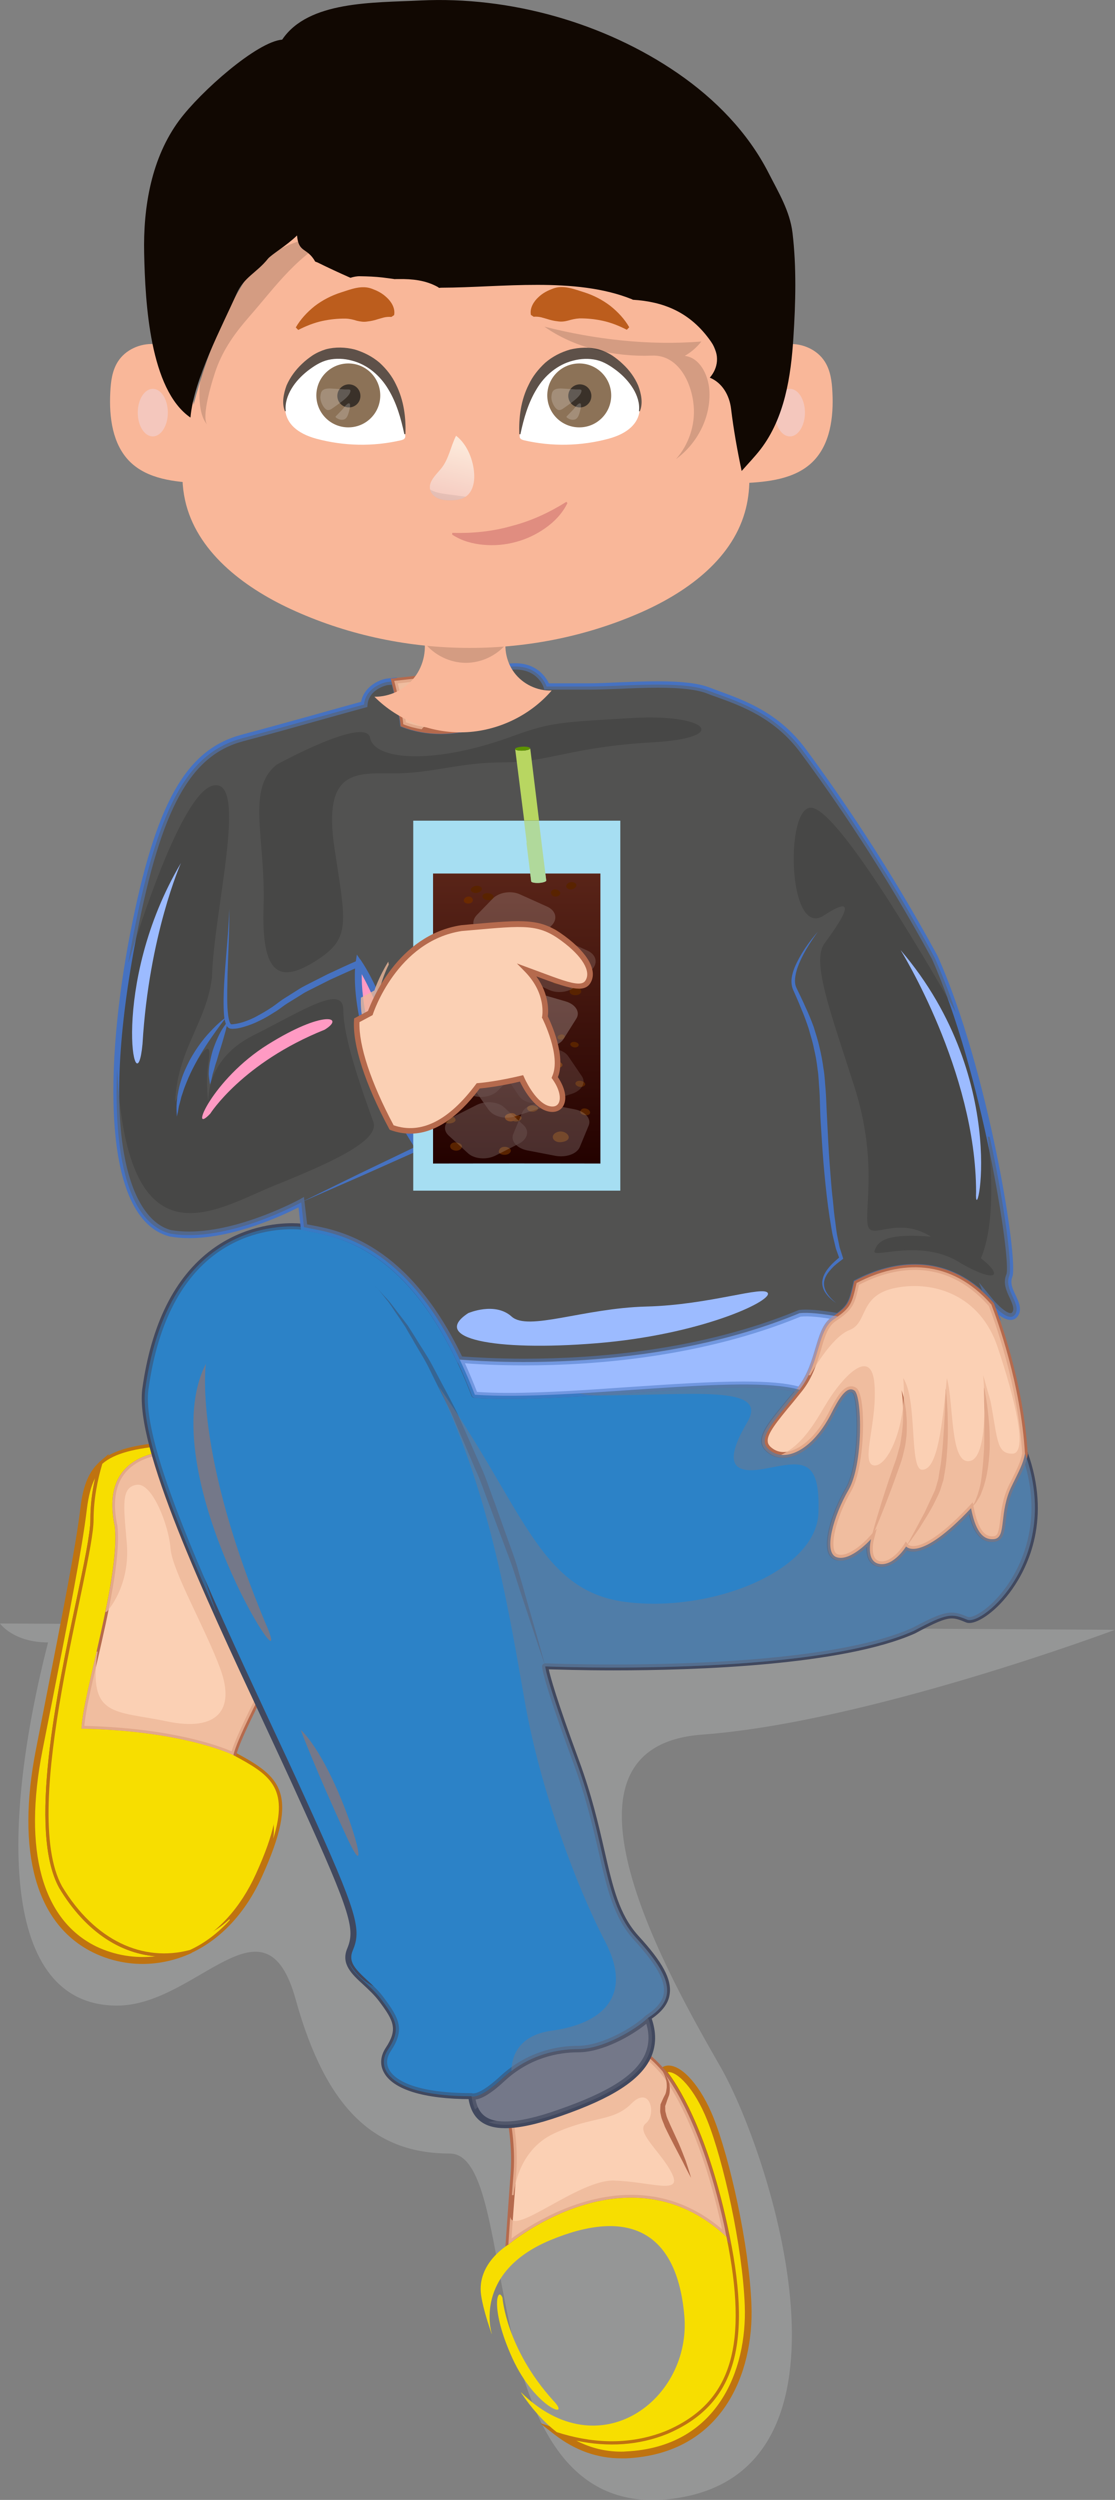 <svg width="114.86" height="257.37" viewBox="0 0 114.86 257.37" xmlns="http://www.w3.org/2000/svg" xmlns:xlink="http://www.w3.org/1999/xlink" xml:space="preserve" overflow="hidden"><rect x="0" y="0" width="114.86" height="257.37" fill="#808080" stroke="none"/><defs></defs><g><g><g><path d="M0 167.14C0 167.14 1.36 169.09 4.95 169.09 0.16 187.75-0.06 206.48 12.06 206.48 20.31 206.48 27.3 194.43 30.46 205.85 33.63 217.28 38.71 221.71 46.33 221.71 53.94 221.71 48.24 259.8 69.17 257.26 90.11 254.72 79.32 221.73 74.25 212.84 69.17 203.95 55.2 179.84 72.34 178.58 89.47 177.31 114.86 167.79 114.86 167.79L0 167.14Z" fill="#ABADAD" opacity="0.5"/><g><g><g><path d="M6.39 194.2C1.93 186.13 9.64 161.44 9.64 156.46 9.64 154.32 10.06 152.31 10.54 150.7 9.42 151.66 8.88 153.1 8.62 155.31 8.05 160.11 6.23 169.04 4.05 180.13 1.88 191.22 4.39 198.08 9.77 200.71 12.68 202.13 16.27 202.27 19.58 200.74 14.74 202.04 9.75 199.8 6.39 194.2Z" fill="#F7DE00"/><path d="M14.67 202.19C12.91 202.19 11.17 201.78 9.61 201.02 3.72 198.14 1.62 190.7 3.71 180.07L4.72 174.91C6.43 166.19 7.79 159.31 8.28 155.28 8.56 152.87 9.18 151.44 10.32 150.45L11.2 149.69 10.86 150.81C10.29 152.78 10 154.68 10 156.46 10 157.95 9.35 161.07 8.51 165.02 6.56 174.35 3.6 188.43 6.7 194.04 9.3 198.37 12.92 200.76 16.9 200.76 17.76 200.76 18.63 200.64 19.49 200.42L19.73 201.07C18.11 201.81 16.41 202.19 14.67 202.19ZM9.79 152.19C9.38 152.98 9.12 154.01 8.95 155.35 8.47 159.4 7.11 166.29 5.4 175.01L4.38 180.18C2.36 190.49 4.33 197.65 9.91 200.39 11.8 201.3 13.97 201.65 16.05 201.4 12.16 201.09 8.65 198.62 6.1 194.36 2.87 188.52 5.85 174.28 7.84 164.86 8.66 160.96 9.31 157.86 9.31 156.44 9.3 155.1 9.46 153.67 9.79 152.19Z" fill="#BF7310"/></g><g><path d="M26.68 193.05C30.57 184.47 28.51 183.11 24.05 180.7 24.05 180.7 19.02 178.19 8.39 177.97 8.51 174.42 12.39 162.41 11.82 157.15 10.44 150.67 15.07 149.55 17.41 149.38 17.33 149.19 17.27 148.98 17.2 148.81 13.88 149.11 11.82 149.6 10.54 150.7 10.06 152.31 9.64 154.32 9.64 156.46 9.64 161.43 1.93 186.13 6.39 194.2 9.76 199.8 14.74 202.04 19.57 200.75 22.34 199.46 24.9 196.97 26.68 193.05Z" fill="#F7DE00"/><path d="M16.89 201.44 16.89 201.44C12.66 201.44 8.83 198.93 6.1 194.37 2.87 188.53 5.85 174.29 7.84 164.87 8.66 160.97 9.31 157.87 9.31 156.45 9.31 154.6 9.61 152.63 10.21 150.6L10.24 150.51 10.33 150.44C11.76 149.18 14.1 148.73 17.17 148.45L17.43 148.43 17.89 149.68 17.43 149.71C15.98 149.82 13.99 150.26 12.84 151.79 11.9 153.04 11.67 154.81 12.16 157.07 12.52 160.39 11.16 166.29 10.07 171.02 9.44 173.79 8.89 176.21 8.76 177.61 19.09 177.9 24 180.3 24.2 180.4 28.87 182.91 30.93 184.5 26.99 193.19 25.31 196.9 22.79 199.62 19.71 201.06 18.74 201.32 17.81 201.44 16.89 201.44ZM10.84 150.9C10.26 152.84 9.99 154.71 9.99 156.46 9.99 157.95 9.34 161.07 8.5 165.02 6.55 174.35 3.59 188.43 6.69 194.04 9.29 198.37 12.91 200.76 16.89 200.76L16.89 200.76C17.75 200.76 18.62 200.64 19.48 200.42 22.36 199.07 24.76 196.46 26.37 192.91 30.22 184.41 28.11 183.28 23.89 181.01 23.84 180.99 18.8 178.54 8.39 178.31L8.04 178.3 8.05 177.96C8.1 176.57 8.7 173.94 9.4 170.89 10.48 166.2 11.82 160.37 11.48 157.2 10.95 154.77 11.22 152.81 12.28 151.4 13.14 150.26 14.37 149.65 15.57 149.33 13.17 149.65 11.78 150.12 10.84 150.9Z" fill="#BF7310"/></g></g><g><path d="M11.82 157.15C12.4 162.41 8.51 174.42 8.39 177.97 19.02 178.19 24.05 180.7 24.05 180.7 24.39 179.1 26.92 174.3 26.92 174.3 26.92 174.3 20.48 157.73 17.41 149.38 15.06 149.55 10.44 150.67 11.82 157.15Z" fill="#FBD0B4"/><path d="M24.25 181.12 23.93 180.95C23.88 180.94 18.81 178.46 8.38 178.24L8.09 178.23 8.11 177.93C8.14 176.54 8.76 173.91 9.46 170.88 10.54 166.19 11.88 160.34 11.53 157.16 11.02 154.75 11.29 152.79 12.33 151.4 13.62 149.68 15.79 149.18 17.38 149.08L17.59 149.06 17.66 149.26C20.7 157.48 27.11 174.01 27.18 174.17L27.23 174.28 27.17 174.41C27.14 174.46 24.67 179.19 24.33 180.73L24.25 181.12ZM8.69 177.68C17.73 177.91 22.62 179.76 23.86 180.3 24.38 178.6 26.24 174.99 26.6 174.28 26.01 172.77 20.14 157.62 17.21 149.69 15.77 149.81 13.91 150.3 12.79 151.77 11.84 153.02 11.6 154.82 12.1 157.1 12.46 160.4 11.11 166.3 10.02 171.03 9.37 173.82 8.8 176.27 8.69 177.68Z" fill="#B56A4D"/></g><g><path d="M17.41 149.38C15.07 149.55 10.44 150.67 11.82 157.15 12.06 159.3 11.55 162.58 10.85 165.96L11.01 165.92C11.01 165.92 13.45 163.35 13.06 158.84 12.72 154.92 12.46 153.11 14.08 152.86 15.71 152.61 17.41 157.14 17.57 159.44 17.75 161.75 21.16 167.63 22.7 171.82 24.24 176.01 22.44 178.32 17.15 177.21 11.85 176.09 9.04 176.87 10.06 170.03 10.03 170.04 9.99 170.04 9.94 170.04 9.16 173.44 8.44 176.47 8.38 177.98 19.01 178.2 24.04 180.71 24.04 180.71 24.38 179.11 26.91 174.31 26.91 174.31 26.91 174.31 20.47 157.72 17.41 149.38Z" fill="#EDB89A" opacity="0.8"/></g><g><path d="M10.23 188.28C10.97 180.97 15.19 179.24 23.12 182.34 27.86 184.19 28.44 187.19 28.15 189.29 29.8 183.99 27.76 182.69 24.05 180.7 24.05 180.7 19.02 178.19 8.39 177.97 8.51 174.42 12.39 162.41 11.82 157.15 10.44 150.67 15.07 149.55 17.41 149.38 17.33 149.19 17.27 148.98 17.2 148.81 13.88 149.11 11.82 149.6 10.54 150.7 10.06 152.31 9.64 154.32 9.64 156.46 9.64 161.43 1.93 186.13 6.39 194.2 9.76 199.8 14.74 202.04 19.57 200.75 21.03 200.08 22.42 199.05 23.68 197.66 23.67 197.65 23.65 197.62 23.63 197.59 16.93 203.8 9.5 195.6 10.23 188.28Z" fill="#F7DE00"/></g><g><g><path d="M77.06 237.34C76.83 231.1 74.83 222.29 73.18 218.18 71.54 214.06 69.18 212.3 68.24 213.24 68.24 213.24 72.01 217.36 74.59 229.11 77.17 240.86 75.77 247.21 68.6 250.26 64.62 251.85 60.67 251.45 57.35 250.38 59.31 251.9 61.69 252.87 64.49 252.73 74.6 252.26 77.29 243.56 77.06 237.34Z" fill="#F7DE00"/><path d="M63.98 253.09 63.98 253.09C61.52 253.09 59.22 252.26 57.14 250.65L55.6 249.45 57.46 250.04C61.35 251.31 65.13 251.28 68.48 249.95 75.29 247.04 76.92 241.22 74.27 229.18 71.74 217.68 68.04 213.51 68 213.46L67.78 213.22 68.02 212.99C68.25 212.77 68.54 212.65 68.87 212.65 70.33 212.65 72.24 214.86 73.51 218.04 75.17 222.19 77.18 231.13 77.41 237.32 77.67 244.3 74.45 252.62 64.51 253.09 64.33 253.09 64.16 253.09 63.98 253.09ZM59.37 251.27C60.83 252.02 62.37 252.4 63.98 252.4L63.98 252.4C64.14 252.4 64.3 252.4 64.46 252.38 73.91 251.95 76.97 244.01 76.72 237.35 76.49 231.23 74.5 222.39 72.86 218.3 71.54 214.98 69.72 213.2 68.78 213.33 69.7 214.53 72.73 219 74.92 229.03 77.63 241.3 75.83 247.55 68.73 250.58 65.85 251.74 62.67 251.97 59.37 251.27Z" fill="#BF7310"/></g><g><g><path d="M74.84 230.29C74.76 229.89 74.68 229.52 74.6 229.11 72.01 217.35 68.25 213.24 68.25 213.24 66.5 211.24 65.54 211.01 65.54 211.01 65.54 211.01 61.42 215.18 52.38 217.21 52.38 217.21 53.16 220.36 52.9 223.76 52.64 227.16 52.38 231.08 52.38 231.08 52.38 231.08 64.65 220.77 74.84 230.29Z" fill="#FBD0B4"/><path d="M52.04 231.73 52.08 231.06C52.08 231.06 52.35 227.12 52.6 223.73 52.85 220.41 52.09 217.31 52.08 217.27L52.02 216.99 52.31 216.93C61.18 214.94 65.29 210.85 65.34 210.81L65.45 210.69 65.61 210.74C65.71 210.77 66.69 211.04 68.46 213.05 68.62 213.22 72.3 217.35 74.88 229.05 74.93 229.35 75 229.62 75.05 229.89L75.29 231.1 74.64 230.5C71.83 227.87 68.59 226.55 65.02 226.55 58.3 226.55 52.62 231.25 52.55 231.31L52.04 231.73ZM52.72 217.42C52.9 218.27 53.4 220.91 53.18 223.76 52.98 226.34 52.78 229.2 52.69 230.46 54.27 229.29 59.27 225.96 65.01 225.96 68.46 225.96 71.6 227.14 74.38 229.5 74.35 229.38 74.33 229.28 74.31 229.16 71.77 217.64 68.07 213.46 68.03 213.42 66.75 211.96 65.91 211.48 65.6 211.32 64.82 212.08 60.76 215.55 52.72 217.42Z" fill="#B56A4D"/></g></g><g><path d="M74.6 229.11C72.01 217.35 68.25 213.24 68.25 213.24 66.5 211.24 65.54 211.01 65.54 211.01 65.54 211.01 61.42 215.18 52.38 217.21 52.38 217.21 53.16 220.36 52.9 223.76 52.84 224.49 52.79 225.26 52.73 226L52.92 225.98C52.92 225.98 53.15 221.43 57.12 219.62 61.08 217.81 63.13 218.48 65.05 216.56 66.98 214.63 67.66 217.7 66.53 218.6 65.39 219.5 68.24 221.67 69.24 223.82 70.28 225.98 67.1 224.62 63.23 224.49 59.58 224.4 52.87 230.29 52.56 228.21 52.44 229.87 52.37 231.08 52.37 231.08 52.37 231.08 64.65 220.78 74.83 230.29 74.75 229.89 74.68 229.52 74.6 229.11Z" fill="#EDB89A" opacity="0.8"/></g></g><g><g><path d="M51.73 214.02C49.34 216.23 48.57 215.81 48.57 215.81 48.92 218.55 50.8 219.92 57.67 217.53 64.54 215.13 68.48 212.39 66.76 207.75 65.61 208.88 62.2 210.96 59.56 210.96 56.93 210.95 54.11 211.8 51.73 214.02Z" fill="#747889"/><path d="M52.04 219.1C49.75 219.1 48.51 218.04 48.23 215.85L48.15 215.19 48.74 215.52C48.96 215.51 49.76 215.38 51.49 213.77 54.3 211.16 57.42 210.62 59.55 210.62 62.07 210.62 65.37 208.63 66.5 207.51L66.89 207.14 67.07 207.64C67.64 209.19 67.62 210.6 67.03 211.88 65.96 214.14 63.11 216 57.77 217.85 55.36 218.69 53.49 219.1 52.04 219.1ZM48.99 216.15C49.3 217.73 50.23 218.41 52.04 218.41 53.38 218.41 55.24 218.01 57.54 217.19 62.69 215.4 65.43 213.66 66.41 211.57 66.86 210.58 66.93 209.53 66.58 208.35 65.17 209.52 62.11 211.29 59.55 211.29 57.56 211.29 54.6 211.81 51.96 214.26 50.46 215.66 49.53 216.09 48.99 216.15Z" fill="#41485E"/></g><g><path d="M105.59 149.63C105.42 150.65 104.98 151.45 104.24 152.95 102.86 155.7 103.72 158.27 102.43 158.45 101.14 158.61 100.45 157.41 100.03 155.27 94.7 160.93 93.34 159.21 93.34 159.21 93.34 159.21 92.06 161.27 90.59 161.01 89.13 160.76 89.73 158.45 89.73 158.45 89.73 158.45 87.67 160.76 86.22 160.33 84.75 159.9 85.87 156.04 87.41 153.39 88.95 150.72 88.81 143.67 88.01 143.15 87.22 142.64 86.41 143.95 85.56 145.66 83.67 149.26 81.01 150.51 79.42 149.4 77.83 148.29 79.28 146.86 82.36 143.09 76.53 141.38 58.86 144.3 48.92 143.6 42.75 127.48 34.17 126.95 31.3 126.33 31.3 126.33 17.53 124.22 14.95 143.09 14.1 150.3 24.56 170.71 31.24 185.46 36.56 197.12 36.9 198.67 36.05 200.72 35.2 202.78 37.77 203.8 39.31 205.86 40.86 207.92 41.37 208.96 39.99 211.01 38.62 213.06 40.35 215.81 48.57 215.81 48.57 215.81 49.34 216.23 51.73 214.02 54.11 211.8 56.92 210.96 59.56 210.96 62.19 210.96 65.6 208.88 66.76 207.75 70.01 205.7 68.99 203.3 65.56 199.53 62.12 195.76 62.58 190.1 59.39 181.4 56.18 172.71 56.18 171.56 56.18 171.56 56.18 171.56 83.39 172.71 94.15 167.9 97.57 166.08 98.04 166.08 99.64 166.75 101.23 167.44 109.44 160.36 105.59 149.63Z" fill="#2C82C7"/><path d="M48.78 216.15C48.66 216.15 48.58 216.13 48.52 216.11 43.67 216.11 40.48 215.12 39.54 213.35 39.11 212.56 39.19 211.65 39.74 210.82 40.99 208.93 40.58 208.06 39.06 206.04 38.59 205.41 38.01 204.87 37.45 204.35 36.24 203.25 35.1 202.19 35.77 200.6 36.57 198.66 36.25 197.16 30.97 185.58 29.77 182.92 28.47 180.13 27.09 177.17 20.92 163.98 13.94 149.04 14.65 143.04 15.57 136.32 17.99 131.47 21.85 128.62 25.03 126.28 28.38 125.93 30.1 125.93 30.87 125.93 31.34 126.01 31.35 126.01 31.57 126.05 31.8 126.1 32.04 126.14 35.42 126.8 43.33 128.32 49.13 143.3 50.11 143.37 51.18 143.4 52.41 143.4 56.24 143.4 60.74 143.08 65.06 142.78 69.28 142.5 73.26 142.23 76.57 142.23 79.23 142.23 81.16 142.4 82.44 142.78 82.54 142.81 82.62 142.89 82.64 142.99 82.67 143.1 82.65 143.19 82.59 143.28L81.74 144.31C80.08 146.33 78.97 147.67 79.08 148.44 79.1 148.6 79.17 148.85 79.6 149.13 79.91 149.36 80.29 149.47 80.7 149.47 81.91 149.47 83.76 148.43 85.28 145.51 86.16 143.73 86.84 142.71 87.66 142.71 87.84 142.71 88.01 142.77 88.18 142.87 89.31 143.58 89.2 150.91 87.69 153.52 86.31 155.88 85.53 158.63 85.95 159.66 86.05 159.92 86.2 159.99 86.3 160.02 87.3 160.32 89 158.79 89.49 158.22 89.59 158.12 89.74 158.09 89.87 158.15 90 158.22 90.06 158.36 90.02 158.51 89.93 158.84 89.78 159.84 90.11 160.37 90.23 160.54 90.4 160.65 90.63 160.69 91.86 160.91 93.04 159.05 93.06 159.03 93.11 158.94 93.2 158.89 93.31 158.89 93.42 158.89 93.5 158.92 93.56 159L93.56 159C93.56 159 93.69 159.14 94.05 159.14 94.76 159.14 96.44 158.59 99.78 155.04 99.87 154.95 99.99 154.92 100.1 154.95 100.21 154.98 100.3 155.07 100.32 155.18 100.84 157.81 101.64 158.13 102.19 158.13 102.24 158.13 102.31 158.13 102.37 158.13 102.78 158.07 102.86 157.63 102.99 156.46 103.11 155.5 103.26 154.16 103.95 152.8L104.13 152.41C104.75 151.18 105.12 150.44 105.26 149.57 105.28 149.43 105.4 149.34 105.53 149.31 105.67 149.3 105.8 149.38 105.86 149.51 108.31 156.33 105.92 161.27 104.27 163.61 102.68 165.87 100.81 167.09 99.86 167.09L99.86 167.09C99.72 167.09 99.6 167.07 99.49 167.02 98.87 166.76 98.48 166.62 98.05 166.62 97.28 166.62 96.21 167.12 94.27 168.16 86.84 171.47 71.61 171.97 63.2 171.97 59.91 171.97 57.44 171.88 56.53 171.86 56.69 172.6 57.3 174.88 59.65 181.26 60.96 184.82 61.65 187.82 62.26 190.48 63.14 194.33 63.78 197.1 65.76 199.29 68.27 202.02 69.2 203.77 68.99 205.27 68.87 206.29 68.16 207.18 66.9 207.98 65.75 209.12 62.25 211.25 59.54 211.25 57.52 211.25 54.57 211.75 51.92 214.23 50.25 215.82 49.28 216.15 48.78 216.15ZM30.11 126.55C26.32 126.55 17.31 128.17 15.28 143.13 14.59 148.94 21.52 163.8 27.64 176.92 29.03 179.88 30.33 182.67 31.53 185.32 36.95 197.2 37.24 198.66 36.33 200.83 35.86 201.97 36.57 202.7 37.86 203.9 38.42 204.41 39.05 204.98 39.54 205.67 41.16 207.82 41.72 208.98 40.25 211.17 39.95 211.62 39.68 212.31 40.08 213.06 40.46 213.8 42.07 215.49 48.56 215.49 48.61 215.49 48.66 215.5 48.71 215.52L48.76 215.52C48.97 215.52 49.76 215.39 51.5 213.78 54.3 211.19 57.42 210.62 59.54 210.62 62.07 210.62 65.38 208.63 66.51 207.51 67.67 206.76 68.27 206.03 68.38 205.2 68.56 203.92 67.64 202.27 65.3 199.71 63.21 197.41 62.52 194.41 61.66 190.63 61.05 188 60.36 185.01 59.06 181.5 55.93 172.99 55.84 171.68 55.84 171.55 55.84 171.47 55.87 171.39 55.94 171.33 56 171.28 56.09 171.25 56.16 171.24 56.19 171.24 59.04 171.36 63.18 171.36 71.55 171.36 86.68 170.87 93.97 167.6 96.03 166.51 97.12 166.02 98.03 166.02 98.63 166.02 99.11 166.21 99.71 166.47 99.73 166.47 99.78 166.48 99.84 166.48L99.84 166.48C100.5 166.48 102.19 165.45 103.73 163.26 105.22 161.12 107.37 156.76 105.57 150.7 105.35 151.28 105.06 151.89 104.66 152.69L104.46 153.07C103.83 154.33 103.68 155.56 103.57 156.55 103.45 157.65 103.33 158.62 102.42 158.73 100.82 158.93 100.15 157.34 99.8 155.89 95.82 160.01 94.03 159.93 93.36 159.62 92.93 160.2 91.8 161.54 90.48 161.3 90.08 161.23 89.77 161.02 89.55 160.7 89.29 160.3 89.23 159.75 89.25 159.29 88.59 159.89 87.52 160.67 86.54 160.67 86.37 160.67 86.22 160.66 86.08 160.61 85.73 160.51 85.47 160.26 85.32 159.9 84.77 158.5 85.82 155.4 87.1 153.21 88.58 150.66 88.38 143.9 87.79 143.4 87.73 143.35 87.67 143.33 87.61 143.33 87.02 143.33 86.16 145.06 85.79 145.79 84.39 148.44 82.43 150.1 80.65 150.1 80.1 150.1 79.62 149.95 79.19 149.64 78.73 149.32 78.47 148.95 78.41 148.53 78.27 147.48 79.31 146.22 81.21 143.92L81.77 143.26C80.55 142.99 78.83 142.85 76.52 142.85 73.23 142.85 69.27 143.11 65.05 143.41 60.7 143.71 56.2 144.02 52.36 144.02 51.04 144.02 49.89 143.98 48.85 143.92 48.73 143.9 48.62 143.83 48.57 143.72 42.89 128.88 35.18 127.39 31.87 126.77 31.62 126.72 31.39 126.66 31.19 126.62L31.19 126.62C31.25 126.62 30.81 126.55 30.11 126.55Z" fill="#41485E"/></g></g><g><g><path d="M82.36 135.19C68.2 141.05 52.27 140.36 47.36 139.97 47.89 141.09 48.42 142.28 48.92 143.59 58.86 144.28 76.53 141.37 82.36 143.08 84.53 140.34 84.14 136.94 85.93 135.79 86.06 135.7 86.2 135.61 86.31 135.53 84.74 135.26 83.28 135.08 82.36 135.19Z" fill="#9CBBFF"/><path d="M52.42 144.02C51.1 144.02 49.95 143.98 48.91 143.92 48.79 143.9 48.68 143.83 48.63 143.72 48.16 142.48 47.66 141.3 47.09 140.11 47.04 140.02 47.05 139.89 47.11 139.8 47.17 139.71 47.27 139.65 47.39 139.67 48.81 139.79 51.12 139.92 54.02 139.92 61.38 139.92 72.26 139.05 82.24 134.92 82.26 134.91 82.3 134.91 82.32 134.91 83.18 134.78 84.52 134.91 86.36 135.24 86.48 135.26 86.58 135.36 86.6 135.47 86.63 135.59 86.57 135.72 86.48 135.8 86.36 135.89 86.23 135.97 86.08 136.06 85.28 136.59 84.96 137.7 84.57 138.99 84.16 140.34 83.71 141.89 82.6 143.28 82.52 143.38 82.39 143.41 82.28 143.39 81.05 143.03 79.18 142.85 76.58 142.85 73.29 142.85 69.33 143.11 65.11 143.41 60.76 143.71 56.26 144.02 52.42 144.02ZM49.14 143.3C50.11 143.37 51.21 143.4 52.42 143.4 56.25 143.4 60.75 143.08 65.07 142.78 69.29 142.5 73.27 142.23 76.58 142.23 79.11 142.23 80.97 142.39 82.25 142.74 83.2 141.47 83.62 140.05 83.99 138.8 84.38 137.52 84.7 136.38 85.53 135.7 84.16 135.48 83.15 135.41 82.45 135.49 72.38 139.64 61.43 140.52 54.03 140.52 51.44 140.52 49.33 140.42 47.88 140.31 48.33 141.3 48.74 142.28 49.14 143.3Z" fill="#4672C1"/></g><g><path d="M103.97 131.34C104.58 129.87 101.6 110.38 96.28 98.56 91.1 88.99 85.79 81.42 82.74 77.31 79.69 73.19 75.7 72.13 72.91 71.07 70.13 70.02 64.02 70.67 60.7 70.67 57.39 70.67 56.32 70.67 56.32 70.67 56.32 70.67 55.53 68.15 52.2 68.68 52 68.71 51.78 68.75 51.55 68.79 51.73 69.79 52 71.18 52.44 73.03 50.38 74.67 45.75 76.21 41.54 74.58 41.49 73.69 40.95 71.45 40.61 70.12 40.12 70.18 39.83 70.21 39.83 70.21 39.83 70.21 37.69 70.63 37.51 72.52 32.2 73.98 30.11 74.61 24.98 75.99 19.82 77.36 16.51 82.05 13.77 96.11 11.03 110.18 10.91 125.27 17.54 126.99 23.37 128.01 31.03 123.78 31.03 123.78L31.31 126.34C33.95 126.91 41.39 127.42 47.37 139.99 52.28 140.38 68.21 141.07 82.37 135.21 83.28 135.1 84.74 135.27 86.32 135.55 87.72 134.55 87.82 133.95 88.25 132.11 92.79 129.73 97.96 129.58 102.13 134.32 102.05 134.13 102.01 134.01 102.01 134.01 102.01 134.01 103.9 136.33 104.58 135.3 105.26 134.25 103.38 132.8 103.97 131.34Z" fill="#474746"/><path d="M54.02 140.57C51.09 140.57 48.78 140.43 47.34 140.31L47.14 140.3 47.05 140.12C41.6 128.65 35.07 127.39 31.92 126.79 31.68 126.74 31.44 126.7 31.25 126.65L31 126.6 30.75 124.3C29.22 125.08 24.18 127.47 19.49 127.47 18.78 127.47 18.1 127.41 17.48 127.3 10.34 125.45 10.84 109.3 13.42 96.04 16.03 82.7 19.13 77.18 24.88 75.64 27.96 74.82 29.95 74.26 32.2 73.64 33.64 73.23 35.19 72.8 37.2 72.25 37.48 70.73 38.97 70.02 39.77 69.87L40.86 69.74 40.94 70.04C41.31 71.49 41.75 73.38 41.85 74.33 42.95 74.73 44.13 74.94 45.37 74.94 48.09 74.94 50.63 73.94 52.05 72.9 51.69 71.39 51.4 70.02 51.2 68.85L51.14 68.51 52.14 68.36C52.46 68.31 52.78 68.28 53.08 68.28 55.33 68.28 56.26 69.76 56.54 70.35L60.69 70.35C61.53 70.35 62.57 70.3 63.67 70.25 64.95 70.2 66.39 70.14 67.76 70.14 70.24 70.14 71.91 70.34 73.04 70.76 73.35 70.88 73.69 71 74.02 71.13 76.79 72.14 80.24 73.39 83.01 77.12 86.46 81.78 91.61 89.24 96.58 98.41 101.78 109.98 104.97 129.82 104.28 131.47 104.03 132.1 104.33 132.75 104.64 133.38 104.97 134.08 105.3 134.82 104.86 135.48 104.67 135.76 104.41 135.89 104.1 135.89L104.1 135.89C103.72 135.89 103.28 135.67 102.91 135.38L103.15 135.99 101.87 134.54C99.7 132.07 97.14 130.82 94.25 130.82 92.42 130.82 90.49 131.31 88.55 132.32L88.55 132.33C88.15 134.07 87.98 134.78 86.52 135.83L86.41 135.91 86.27 135.89C84.55 135.59 83.29 135.46 82.47 135.55 72.38 139.69 61.42 140.57 54.02 140.57ZM47.6 139.65C49.02 139.75 51.25 139.88 54.02 139.88 61.38 139.88 72.25 139.02 82.24 134.89L82.33 134.86C83.17 134.76 84.46 134.87 86.23 135.17 87.37 134.33 87.49 133.8 87.87 132.17L87.94 131.84 88.08 131.77C90.17 130.67 92.26 130.13 94.24 130.13 96.81 130.13 99.13 131.04 101.18 132.85L100.84 132.02 102.28 133.77C102.76 134.35 103.65 135.19 104.11 135.19L104.11 135.19C104.18 135.19 104.23 135.17 104.29 135.08 104.5 134.76 104.33 134.32 104.03 133.65 103.68 132.92 103.29 132.08 103.67 131.2 104.21 129.87 101.19 110.29 95.99 98.7 91.05 89.59 85.91 82.14 82.47 77.51 79.83 73.94 76.48 72.72 73.8 71.75 73.44 71.63 73.11 71.51 72.79 71.38 71.77 70.99 70.12 70.8 67.77 70.8 66.42 70.8 64.98 70.86 63.71 70.92 62.6 70.96 61.56 71 60.7 71L56.08 71 56 70.77C55.98 70.69 55.39 68.93 53.09 68.93 52.83 68.93 52.56 68.96 52.26 69L51.95 69.05C52.16 70.18 52.44 71.48 52.78 72.93L52.83 73.15 52.66 73.28C51.31 74.34 48.61 75.59 45.39 75.59 43.99 75.59 42.66 75.34 41.43 74.88L41.23 74.8 41.2 74.6C41.15 73.81 40.68 71.8 40.36 70.49L39.88 70.54C39.83 70.55 38.01 70.94 37.86 72.55L37.84 72.79 37.61 72.85C35.49 73.43 33.88 73.88 32.38 74.3 30.14 74.93 28.15 75.49 25.06 76.31 19.62 77.75 16.64 83.14 14.1 96.17 10.04 116.94 13.46 125.56 17.62 126.64 18.19 126.74 18.81 126.79 19.49 126.79 24.79 126.79 30.8 123.51 30.87 123.48L31.31 123.23 31.64 126.05C31.76 126.07 31.92 126.1 32.06 126.13 35.04 126.69 42 128.02 47.6 139.65Z" fill="#4672C1"/></g><path d="M103.97 131.34C104.3 130.54 103.56 124.39 101.96 117.05L101.74 117.01C101.74 117.01 102.94 125.08 101.05 129.54 103.45 131.42 102.58 132.11 98.99 130.06 95.05 127.47 90.07 129.54 90.07 128.85 90.41 127.65 91.45 126.98 95.9 127.31 92.3 125.08 89.72 127.82 89.39 126.11 89.05 124.4 90.42 119.42 88.01 111.87 85.61 104.33 83.56 99.02 84.93 97.13 86.31 95.24 88.88 91.64 84.93 94.21 80.99 96.96 80.81 81.87 83.91 83.24 87.14 84.47 96.55 100.84 98.47 104.24 97.8 102.22 97.05 100.32 96.27 98.57 91.09 89 85.78 81.43 82.73 77.32 79.68 73.2 75.69 72.14 72.9 71.08 70.12 70.03 64.01 70.68 60.69 70.68 57.38 70.68 56.31 70.68 56.31 70.68 56.31 70.68 55.52 68.16 52.19 68.69 51.99 68.72 51.77 68.76 51.54 68.8 51.72 69.8 51.99 71.19 52.43 73.04 50.37 74.68 45.74 76.22 41.53 74.59 41.48 73.7 40.94 71.46 40.6 70.13 40.11 70.19 39.82 70.22 39.82 70.22 39.82 70.22 37.68 70.64 37.5 72.53 32.19 73.99 30.1 74.62 24.97 76 19.81 77.37 16.5 82.06 13.76 96.12 13.57 97.09 13.39 98.07 13.23 99.04L13.26 99.04C13.26 99.04 18.4 81.54 22 80.86 25.61 80.17 22 93.9 21.84 100.58 21.32 105.2 18.23 108.12 18.05 113.44 21.14 107.09 21.84 107.09 21.48 109.32 21.14 111.55 21.48 113.61 21.48 113.61 21.48 113.61 20.96 109.15 26.12 106.58 31.25 104 35.37 101.27 35.37 104 35.37 106.75 37.08 111.67 38.46 115.5 39.14 117.39 34.34 119.61 28.35 122.02 22.35 124.42 13.08 130.93 12.06 110.03 11.7 118.78 13.13 125.85 17.54 127 23.37 128.02 31.03 123.79 31.03 123.79L31.31 126.35C33.95 126.92 41.39 127.43 47.37 140 52.28 140.39 68.21 141.08 82.37 135.22 83.28 135.11 84.74 135.28 86.32 135.56 87.72 134.56 87.82 133.96 88.25 132.12 92.79 129.74 97.96 129.59 102.13 134.33 102.05 134.14 102.01 134.02 102.01 134.02 102.01 134.02 103.9 136.34 104.58 135.31 105.26 134.25 103.38 132.8 103.97 131.34ZM67.16 76.43C58.92 76.89 56.41 78.49 51.84 78.49 47.27 78.49 44.53 79.62 40.63 79.62 36.74 79.62 33.2 79.11 34.47 87.41 35.61 94.96 36.16 96.55 32.74 98.79 28.81 101.36 26.92 100.44 27.15 93.34 27.38 86.25 25.32 81.23 28.52 78.71 28.52 78.71 37.68 73.67 38.13 75.97 38.59 78.26 44.54 78.71 52.31 75.97 56.66 74.37 57.34 74.37 65.13 73.92 72.88 73.46 75.39 75.97 67.16 76.43Z" fill="#5E5E5C" opacity="0.5"/><g><path d="M31.03 123.77 37.03 120.83 43.05 117.94 42.94 118.03C43.06 117.79 43.05 117.32 43.01 116.94 42.96 116.53 42.9 116.13 42.82 115.72 42.66 114.9 42.44 114.09 42.23 113.29 41.79 111.67 41.27 110.08 40.7 108.51 40.16 106.93 39.55 105.37 38.9 103.83 38.24 102.3 37.56 100.75 36.7 99.36L37.11 99.48C36.08 99.91 35.05 100.4 34.03 100.85L32.52 101.61C32.03 101.87 31.5 102.09 31.05 102.4L29.64 103.27C29.15 103.57 28.74 103.95 28.22 104.24 27.74 104.55 27.25 104.84 26.72 105.09 26.21 105.35 25.66 105.56 25.1 105.72 24.83 105.8 24.53 105.88 24.24 105.9 24.07 105.9 23.98 105.94 23.75 105.9 23.72 105.92 23.5 105.81 23.45 105.74 23.38 105.65 23.33 105.58 23.3 105.5 23.06 104.89 23.06 104.32 23.04 103.74 23.01 102.6 23.07 101.47 23.15 100.34 23.3 98.08 23.55 95.84 23.62 93.58 23.65 95.84 23.5 98.1 23.44 100.35 23.42 101.49 23.38 102.61 23.43 103.72 23.47 104.26 23.51 104.87 23.69 105.3 23.73 105.36 23.75 105.39 23.77 105.42 23.82 105.44 23.72 105.44 23.83 105.45 23.87 105.46 24.07 105.44 24.18 105.42 24.44 105.39 24.71 105.32 24.97 105.25 25.49 105.08 26 104.88 26.49 104.6 26.98 104.34 27.46 104.06 27.91 103.76 28.37 103.47 28.81 103.08 29.28 102.79L30.74 101.87C31.23 101.55 31.75 101.32 32.24 101.06L33.76 100.29C34.8 99.81 35.82 99.32 36.86 98.88L37.12 98.77 37.25 99C38.17 100.47 38.86 102.02 39.51 103.58 40.16 105.14 40.75 106.72 41.3 108.31 41.85 109.9 42.36 111.51 42.79 113.15 43.01 113.97 43.21 114.8 43.36 115.64 43.43 116.07 43.5 116.48 43.53 116.91 43.54 117.35 43.61 117.78 43.35 118.3L43.32 118.35 43.25 118.38 37.15 121.1 31.03 123.77Z" fill="#4672C1"/><path d="M23.36 104.67C23.36 104.67 22.89 105.24 22.25 106.14 21.61 107.04 20.79 108.23 20.12 109.51 19.78 110.14 19.47 110.79 19.22 111.42 19.1 111.73 18.97 112.03 18.88 112.33 18.79 112.63 18.67 112.91 18.62 113.18 18.56 113.43 18.49 113.68 18.43 113.89 18.39 114.11 18.36 114.3 18.33 114.46 18.26 114.77 18.22 114.95 18.22 114.95 18.22 114.95 18.21 114.77 18.19 114.45 18.18 114.12 18.17 113.65 18.25 113.09 18.27 112.81 18.34 112.51 18.4 112.19 18.46 111.88 18.55 111.55 18.66 111.22 18.86 110.54 19.19 109.85 19.52 109.19 19.88 108.53 20.29 107.89 20.71 107.33 21.13 106.77 21.57 106.29 21.96 105.89 22.74 105.09 23.36 104.67 23.36 104.67Z" fill="#4672C1"/><path d="M23.48 105.13C23.48 105.13 23.39 105.56 23.23 106.17 23.06 106.79 22.83 107.6 22.56 108.41 22.44 108.8 22.34 109.21 22.2 109.58 22.1 109.95 22 110.31 21.9 110.61 21.78 111.22 21.64 111.65 21.64 111.65 21.64 111.65 21.61 111.54 21.59 111.36 21.57 111.17 21.51 110.9 21.5 110.57 21.51 110.23 21.54 109.86 21.6 109.45 21.68 109.04 21.78 108.62 21.9 108.2 22.17 107.37 22.52 106.58 22.85 106.02 23.2 105.47 23.48 105.13 23.48 105.13Z" fill="#4672C1"/><path d="M84.25 95.92C83.4 97.11 82.6 98.34 82.13 99.7 81.92 100.37 81.77 101.11 82.04 101.69 82.35 102.35 82.68 103 82.97 103.67 83.29 104.34 83.56 105.02 83.82 105.72 84.03 106.41 84.27 107.12 84.42 107.83 84.6 108.55 84.73 109.28 84.83 110.01 84.96 110.72 84.98 111.47 85.05 112.2 85.11 112.94 85.12 113.66 85.16 114.39L85.27 116.56C85.34 118.01 85.43 119.46 85.55 120.91 85.61 121.63 85.66 122.36 85.74 123.08 85.84 123.8 85.87 124.52 85.97 125.24 86.08 125.96 86.13 126.68 86.28 127.39L86.5 128.44 86.82 129.44 86.86 129.6 86.76 129.67C86.38 129.96 85.99 130.24 85.68 130.59 85.35 130.94 85.06 131.32 84.94 131.76 84.8 132.2 84.92 132.7 85.17 133.1 85.42 133.5 85.77 133.85 86.14 134.16 85.75 133.88 85.36 133.56 85.07 133.15 84.78 132.75 84.62 132.22 84.74 131.72 84.84 131.21 85.14 130.78 85.46 130.4 85.8 130.01 86.17 129.7 86.55 129.38L86.49 129.61 86.11 128.55 85.85 127.47C85.67 126.76 85.59 126.04 85.46 125.31 85.24 123.87 85.08 122.42 84.94 120.96 84.8 119.5 84.7 118.04 84.61 116.6 84.56 115.86 84.51 115.13 84.49 114.4 84.46 113.67 84.46 112.94 84.41 112.23 84.34 111.5 84.34 110.79 84.22 110.07 84.14 109.36 84.02 108.65 83.85 107.96 83.72 107.25 83.48 106.57 83.3 105.88 83.07 105.2 82.83 104.52 82.54 103.86 82.28 103.18 81.97 102.52 81.68 101.85 81.37 101.06 81.6 100.26 81.86 99.59 82.44 98.23 83.3 97.02 84.25 95.92Z" fill="#4672C1"/></g><path d="M48.23 135.19C48.23 135.19 50.98 133.99 52.7 135.54 54.41 137.08 60.08 134.68 66.59 134.51 73.11 134.35 78.77 132.29 79.1 133.14 79.45 134 72.07 137.43 61.44 138.29 50.81 139.15 44.29 137.77 48.23 135.19Z" fill="#9CBBFF"/><path d="M18.64 88.85C18.64 88.85 15.34 96.27 14.68 107.49 14.01 114.59 11.21 101.38 18.64 88.85Z" fill="#9CBBFF"/><path d="M92.77 97.81C92.77 97.81 100.55 110.27 100.55 122.73 100.32 127.31 104.43 111.41 92.77 97.81Z" fill="#9CBBFF"/></g><g><path d="M52.44 73.02C52 71.17 51.73 69.78 51.55 68.78 48.52 69.22 42.71 69.87 40.61 70.1 40.95 71.43 41.49 73.67 41.54 74.56 45.74 76.2 50.38 74.66 52.44 73.02Z" fill="#FBD0B4"/><path d="M45.38 75.55 45.38 75.55C43.98 75.55 42.67 75.31 41.44 74.84L41.27 74.76 41.26 74.6C41.19 73.72 40.65 71.46 40.33 70.18L40.24 69.86 40.57 69.83C42.34 69.63 48.38 68.96 51.49 68.5L51.77 68.46 51.82 68.75C52.02 69.95 52.33 71.37 52.71 72.97L52.75 73.14 52.61 73.25C51.28 74.31 48.57 75.55 45.38 75.55ZM41.81 74.36C42.92 74.76 44.11 74.97 45.38 74.97 48.14 74.97 50.71 73.95 52.12 72.91 51.79 71.49 51.51 70.21 51.32 69.1 48.3 69.54 43.01 70.13 40.98 70.36 41.32 71.79 41.73 73.49 41.81 74.36Z" fill="#B56A4D"/></g><path d="M43.43 75.08C44.68 73.67 46.03 72.41 48.07 72.16 49.48 72.01 50.88 72.04 52.26 72.23 51.93 70.78 51.7 69.63 51.55 68.78 48.52 69.22 42.71 69.87 40.61 70.1 40.95 71.43 41.49 73.67 41.54 74.56 42.16 74.82 42.79 74.97 43.43 75.08Z" fill="#EDB89A" opacity="0.8"/><g><path d="M102.12 134.3C97.95 129.56 92.78 129.71 88.24 132.09 87.78 134.1 87.71 134.63 85.93 135.79 84.15 136.95 84.54 140.35 82.36 143.08 79.28 146.85 77.83 148.29 79.42 149.39 81.02 150.5 83.68 149.25 85.56 145.65 86.42 143.94 87.22 142.62 88.01 143.14 88.81 143.66 88.96 150.71 87.41 153.38 85.87 156.03 84.75 159.89 86.22 160.32 87.67 160.75 89.73 158.44 89.73 158.44 89.73 158.44 89.13 160.75 90.59 161 92.06 161.26 93.34 159.2 93.34 159.2 93.34 159.2 94.7 160.93 100.03 155.26 100.45 157.4 101.14 158.6 102.43 158.44 103.72 158.26 102.86 155.69 104.24 152.94 104.97 151.44 105.42 150.64 105.59 149.62 105.59 149.62 105.58 149.6 105.58 149.59 105.17 142.53 102.7 135.79 102.12 134.3Z" fill="#FBD0B4"/><path d="M90.84 161.31C90.74 161.31 90.64 161.31 90.54 161.28 90.15 161.23 89.84 161.01 89.63 160.69 89.36 160.27 89.31 159.7 89.33 159.24 88.68 159.84 87.59 160.67 86.6 160.67 86.43 160.67 86.28 160.64 86.14 160.6 85.81 160.49 85.56 160.26 85.41 159.9 84.86 158.5 85.9 155.42 87.16 153.24 88.68 150.63 88.46 143.87 87.86 143.39 87.8 143.34 87.73 143.32 87.66 143.32 87.05 143.32 86.19 145.06 85.82 145.79 84.43 148.44 82.47 150.08 80.71 150.08 80.18 150.08 79.69 149.93 79.27 149.63 78.82 149.31 78.55 148.96 78.5 148.53 78.36 147.5 79.41 146.24 81.3 143.94L82.15 142.91C83.19 141.6 83.62 140.13 84.01 138.83 84.43 137.42 84.78 136.2 85.78 135.55 87.4 134.5 87.5 134.06 87.93 132.22L88 131.9 88.12 131.84C90.21 130.74 92.27 130.19 94.25 130.19 97.32 130.19 100.04 131.52 102.34 134.12L102.39 134.19C102.91 135.51 105.46 142.43 105.86 149.59L105.9 149.67 105.88 149.69C105.73 150.65 105.34 151.42 104.69 152.7L104.5 153.09C103.86 154.35 103.72 155.57 103.61 156.55 103.48 157.71 103.37 158.61 102.47 158.72 100.89 158.96 100.21 157.31 99.87 155.85 95.85 160.02 94.07 159.92 93.42 159.61 93.04 160.13 92.04 161.31 90.84 161.31ZM90.32 157.37 90.02 158.51C89.93 158.85 89.78 159.86 90.12 160.39 90.24 160.57 90.42 160.68 90.65 160.73 91.71 160.91 92.78 159.56 93.1 159.05L93.31 158.7 93.56 159.03 93.56 159.03C93.56 159.03 93.71 159.17 94.07 159.17 94.78 159.17 96.47 158.64 99.82 155.07L100.2 154.66 100.31 155.22C100.75 157.37 101.39 158.28 102.38 158.16 102.8 158.1 102.89 157.66 103.03 156.49 103.14 155.51 103.3 154.18 103.97 152.82L104.17 152.44C104.77 151.23 105.14 150.5 105.29 149.64L105.29 149.61C104.89 142.62 102.41 135.86 101.86 134.45 99.7 132 97.13 130.74 94.24 130.74 92.38 130.74 90.46 131.25 88.5 132.27L88.48 132.32C88.06 134.2 87.9 134.83 86.09 136.01 85.27 136.55 84.94 137.67 84.57 138.97 84.16 140.32 83.71 141.85 82.6 143.24L81.76 144.28C80.02 146.37 78.98 147.64 79.09 148.43 79.11 148.69 79.29 148.92 79.61 149.14 79.93 149.37 80.31 149.49 80.72 149.49 81.93 149.49 83.78 148.43 85.32 145.51 86.21 143.75 86.87 142.72 87.68 142.72 87.86 142.72 88.03 142.76 88.2 142.88 89.28 143.57 89.14 150.99 87.69 153.5 86.32 155.85 85.55 158.63 85.96 159.66 86.04 159.87 86.16 159.98 86.33 160.03 86.41 160.06 86.52 160.07 86.62 160.07 87.68 160.07 89.09 158.74 89.54 158.22L90.32 157.37Z" fill="#B56A4D"/></g><g><path d="M92.87 143.13C92.87 143.13 92.96 143.36 93.07 143.78 93.11 144 93.18 144.26 93.23 144.56 93.26 144.86 93.35 145.2 93.36 145.58 93.39 145.96 93.43 146.37 93.41 146.8 93.41 147.23 93.41 147.7 93.34 148.17 93.31 148.4 93.28 148.65 93.24 148.88 93.18 149.12 93.13 149.36 93.07 149.61 92.96 150.11 92.8 150.59 92.63 151.05 91.98 152.92 91.27 154.77 90.7 156.17 90.15 157.54 89.72 158.46 89.72 158.46 89.72 158.46 89.96 157.48 90.39 156.05 90.82 154.62 91.42 152.73 92.09 150.85 92.26 150.39 92.42 149.92 92.53 149.46 92.6 149.23 92.66 149.01 92.72 148.77 92.76 148.55 92.79 148.31 92.83 148.09 92.98 147.18 93.04 146.33 93.04 145.59 93.05 144.12 92.87 143.13 92.87 143.13Z" fill="#B56A4D"/><path d="M97.43 142.97C97.43 142.97 97.56 144.04 97.62 145.65 97.63 146.45 97.67 147.4 97.62 148.4 97.61 148.91 97.56 149.43 97.52 149.98 97.48 150.5 97.42 151.04 97.32 151.58L97.18 152.39C97.1 152.65 97 152.92 96.93 153.17 96.78 153.71 96.51 154.17 96.3 154.62 95.86 155.52 95.34 156.32 94.91 157.01 94.49 157.7 94.06 158.23 93.81 158.63 93.53 158.99 93.36 159.2 93.36 159.2 93.36 159.2 93.89 158.27 94.64 156.85 94.83 156.49 95.03 156.11 95.25 155.71 95.45 155.29 95.65 154.85 95.86 154.4 96.07 153.93 96.33 153.49 96.45 152.99 96.52 152.75 96.59 152.5 96.66 152.26L96.78 151.47C96.89 150.95 96.96 150.43 97.01 149.91 97.07 149.38 97.12 148.88 97.15 148.38 97.22 147.38 97.28 146.45 97.32 145.65 97.38 144.05 97.43 142.97 97.43 142.97Z" fill="#B56A4D"/><path d="M101.37 142.82C101.37 142.82 101.55 143.6 101.71 144.8 101.78 145.39 101.86 146.1 101.91 146.84 101.96 147.6 101.96 148.4 101.95 149.21 101.9 150.02 101.84 150.82 101.69 151.58 101.63 151.95 101.55 152.31 101.45 152.64 101.36 152.98 101.26 153.29 101.14 153.57 101.04 153.87 100.92 154.12 100.77 154.33 100.64 154.54 100.55 154.73 100.41 154.86 100.17 155.11 100.04 155.27 100.04 155.27 100.04 155.27 100.14 155.1 100.32 154.79 100.43 154.66 100.48 154.46 100.58 154.23 100.67 154.01 100.75 153.75 100.83 153.47 101.01 152.9 101.11 152.22 101.18 151.48 101.27 150.75 101.32 149.98 101.37 149.18 101.4 148.39 101.4 147.6 101.4 146.85 101.4 146.1 101.43 145.4 101.4 144.82 101.39 143.61 101.37 142.82 101.37 142.82Z" fill="#B56A4D"/></g><g><path d="M36.97 99.18C36.97 99.18 35.84 106.84 43.14 118.16 43.49 114.27 39.31 102.54 36.97 99.18Z" fill="#FF9AC3"/><path d="M43.4 119.2 42.85 118.35C35.55 107.05 36.58 99.46 36.63 99.14L36.76 98.28 37.25 98.98C39.57 102.31 43.84 114.08 43.48 118.19L43.4 119.2ZM37.26 100.29C37.24 102.65 37.78 108.79 42.8 116.96 42.47 112.68 39.34 103.98 37.26 100.29Z" fill="#4672C1"/></g><path d="M38.6 132.39C38.6 132.39 38.72 132.5 38.95 132.72 39.16 132.95 39.47 133.31 39.87 133.73 40.29 134.17 40.69 134.77 41.2 135.41 41.45 135.74 41.72 136.1 42 136.46 42.25 136.85 42.51 137.26 42.78 137.69 43.3 138.56 43.94 139.47 44.49 140.49 45.04 141.53 45.61 142.61 46.21 143.73 46.49 144.29 46.81 144.86 47.09 145.45 47.36 146.05 47.62 146.65 47.89 147.26 48.43 148.48 48.97 149.71 49.52 150.96 50.1 152.19 50.48 153.49 50.97 154.74 51.41 155.98 51.86 157.22 52.28 158.41 52.72 159.62 53.15 160.75 53.44 161.88 53.77 163 54.07 164.05 54.34 165.03 55.47 168.93 56.17 171.53 56.17 171.53 56.17 171.53 55.29 168.98 54.02 165.12 53.7 164.17 53.36 163.13 53.01 162.01 52.67 160.9 52.2 159.77 51.77 158.58 51.32 157.39 50.87 156.19 50.41 154.94 49.92 153.7 49.52 152.42 48.93 151.19 48.42 149.95 47.88 148.72 47.35 147.49 47.09 146.88 46.83 146.28 46.58 145.68 46.32 145.09 46.01 144.53 45.73 143.95 45.16 142.83 44.62 141.74 44.11 140.69 43.58 139.66 42.97 138.74 42.49 137.86 42.23 137.42 41.98 137.01 41.76 136.61 41.5 136.22 41.25 135.86 41.02 135.51 40.55 134.86 40.19 134.22 39.81 133.79 39.44 133.32 39.15 132.96 38.95 132.72 38.72 132.52 38.6 132.39 38.6 132.39Z" fill="#41485E"/><path d="M68.24 213.24C68.24 213.24 68.39 213.36 68.56 213.64 68.66 213.77 68.75 213.96 68.84 214.17 68.89 214.29 68.92 214.39 68.96 214.53 68.97 214.65 68.98 214.8 69 214.95 69 215.23 69 215.58 68.86 215.87 68.81 216.02 68.71 216.25 68.69 216.34 68.64 216.5 68.58 216.66 68.52 216.83 68.53 216.97 68.53 217.11 68.53 217.25 68.53 217.4 68.6 217.56 68.63 217.72 68.7 218.06 68.89 218.38 69.02 218.71 69.33 219.38 69.63 220.04 69.92 220.67 70.2 221.31 70.43 221.93 70.63 222.44 70.99 223.49 71.19 224.21 71.19 224.21 71.19 224.21 70.82 223.56 70.34 222.57 69.83 221.58 69.13 220.3 68.49 218.95 68.37 218.58 68.18 218.26 68.1 217.86 68.07 217.67 68 217.5 68.01 217.28 68.01 217.07 68.03 216.84 68.04 216.65 68.12 216.49 68.17 216.34 68.25 216.18 68.32 216.03 68.39 215.87 68.47 215.73 68.63 215.47 68.64 215.19 68.68 214.93 68.69 214.67 68.68 214.43 68.64 214.22 68.59 214 68.53 213.82 68.47 213.68 68.36 213.39 68.24 213.24 68.24 213.24Z" fill="#B56A4D"/><g><path d="M50.12 104.84C50.12 104.84 50.68 104.75 51.51 104.75 51.93 104.75 52.41 104.77 52.94 104.84 53.47 104.91 54.02 105.02 54.58 105.24 54.84 105.33 55.16 105.54 55.37 105.78 55.55 105.98 55.73 106.17 55.89 106.37 56.23 106.77 56.54 107.14 56.79 107.47 57.28 108.13 57.57 108.62 57.57 108.62 57.57 108.62 57.12 108.29 56.49 107.75 56.17 107.47 55.82 107.15 55.45 106.79 55.27 106.61 55.06 106.43 54.88 106.23 54.71 106.07 54.56 105.97 54.31 105.89 53.85 105.69 53.31 105.57 52.82 105.44 52.33 105.33 51.85 105.24 51.47 105.15 50.67 104.96 50.12 104.84 50.12 104.84Z" fill="#B56A4D"/><path d="M49.26 98.83C49.26 98.83 49.79 98.85 50.55 99 50.94 99.08 51.38 99.17 51.85 99.31 52.32 99.44 52.81 99.63 53.3 99.81 53.77 100.03 54.26 100.25 54.68 100.51 54.9 100.63 55.1 100.76 55.28 100.91 55.46 101.04 55.63 101.18 55.77 101.31 55.92 101.44 56.05 101.57 56.15 101.71 56.26 101.83 56.34 101.93 56.39 102.05 56.51 102.25 56.56 102.37 56.56 102.37 56.56 102.37 56.46 102.28 56.29 102.14 56.22 102.06 56.1 102 55.97 101.91 55.85 101.82 55.7 101.72 55.54 101.63 55.22 101.44 54.82 101.25 54.4 101.04 54.18 100.94 53.96 100.85 53.73 100.74 53.5 100.64 53.26 100.56 53.02 100.45 52.56 100.26 52.09 100.07 51.65 99.88 51.2 99.7 50.78 99.53 50.43 99.37 49.73 99.08 49.26 98.83 49.26 98.83Z" fill="#B56A4D"/><path d="M49 95.16C49 95.16 49.4 95.13 50.01 95.22 50.6 95.29 51.38 95.5 52.12 95.79 52.49 95.96 52.85 96.11 53.18 96.3 53.51 96.5 53.79 96.68 54.04 96.88 54.51 97.26 54.77 97.57 54.77 97.57 54.77 97.57 54.37 97.46 53.83 97.21 53.7 97.16 53.55 97.12 53.4 97.05 53.24 96.99 53.08 96.93 52.92 96.85 52.76 96.77 52.58 96.72 52.4 96.65 52.23 96.58 52.05 96.5 51.87 96.43 51.69 96.36 51.51 96.3 51.34 96.22 51.16 96.14 51 96.06 50.82 96 50.48 95.87 50.18 95.72 49.91 95.6 49.36 95.35 49 95.16 49 95.16Z" fill="#B56A4D"/></g><g opacity="0.5"><path d="M105.59 149.63C105.42 150.65 104.98 151.45 104.24 152.95 102.86 155.7 103.72 158.27 102.43 158.45 101.14 158.61 100.45 157.41 100.03 155.27 94.7 160.93 93.34 159.21 93.34 159.21 93.34 159.21 92.06 161.27 90.59 161.01 89.13 160.76 89.73 158.45 89.73 158.45 89.73 158.45 87.67 160.76 86.22 160.33 84.75 159.9 85.87 156.04 87.41 153.39 88.95 150.72 88.81 143.67 88.01 143.15 87.22 142.64 86.41 143.95 85.56 145.66 83.67 149.26 81.01 150.51 79.42 149.4 77.83 148.29 79.28 146.86 82.36 143.09 76.53 141.38 58.86 144.3 48.92 143.6 42.75 127.48 34.17 126.95 31.3 126.33 31.3 126.33 17.53 124.22 14.95 143.09 14.44 147.4 17.98 156.43 22.33 166.15 19.86 159.31 15.36 144.76 19.09 138.26 24.06 129.62 30.63 132.98 35.59 140.18 40.57 147.39 43.49 150.28 43.44 161.98 43.42 168.64 45.96 172.4 50.08 181.33 54.2 190.24 59.37 196.77 58 202.61 56.63 208.44 50.28 206.03 49.08 209.63 47.88 213.24 41.53 213.91 43.08 208.43 44.44 203.58 38.82 207.04 35.96 202.08 36.39 203.34 38.13 204.3 39.29 205.86 40.84 207.92 41.35 208.96 39.97 211.01 38.6 213.06 40.33 215.81 48.55 215.81 48.55 215.81 49.32 216.23 51.71 214.02 54.09 211.8 56.9 210.96 59.54 210.96 62.17 210.96 65.58 208.88 66.74 207.75 69.99 205.7 68.97 203.3 65.54 199.53 62.1 195.76 62.56 190.1 59.37 181.4 56.16 172.71 56.16 171.56 56.16 171.56 56.16 171.56 83.37 172.71 94.13 167.9 97.55 166.08 98.02 166.08 99.62 166.75 101.23 167.44 109.44 160.36 105.59 149.63Z" fill="#2C82C7"/></g><g opacity="0.5"><path d="M105.59 149.63C105.42 150.65 104.98 151.45 104.24 152.95 102.86 155.7 103.72 158.27 102.43 158.45 101.14 158.61 100.45 157.41 100.03 155.27 94.7 160.93 93.34 159.21 93.34 159.21 93.34 159.21 92.06 161.27 90.59 161.01 89.13 160.76 89.73 158.45 89.73 158.45 89.73 158.45 87.67 160.76 86.22 160.33 84.75 159.9 85.87 156.04 87.41 153.39 88.95 150.72 88.81 143.67 88.01 143.15 87.22 142.64 86.41 143.95 85.56 145.66 83.67 149.26 81.01 150.51 79.42 149.4 77.83 148.29 79.28 146.86 82.36 143.09 78.3 141.9 68.54 142.94 59.62 143.46 60.25 143.59 60.93 143.66 61.66 143.66 71.27 143.66 79.27 142.51 76.99 146.4 74.69 150.3 75.15 151.9 78.81 151.2 82.47 150.52 84.53 149.83 84.31 155.78 84.07 161.72 73.33 166.07 64.41 164.92 55.49 163.77 53.89 155.09 45.19 142.74 50.68 154.4 52.52 166.52 54.11 175.44 55.71 184.36 59.37 194.2 62.35 199.91 65.31 205.63 61.89 208.37 56.85 209.06 53.24 209.55 52.7 211.92 52.68 213.22 54.82 211.6 57.25 210.95 59.55 210.95 62.18 210.95 65.59 208.87 66.75 207.74 70 205.69 68.98 203.29 65.55 199.52 62.11 195.75 62.57 190.09 59.38 181.39 56.17 172.7 56.17 171.55 56.17 171.55 56.17 171.55 83.38 172.7 94.14 167.89 97.56 166.07 98.03 166.07 99.63 166.74 101.23 167.44 109.44 160.36 105.59 149.63Z" fill="#747889"/></g><path d="M21.21 140.4C21.21 140.4 19.86 149.5 27.6 167.7 30.32 174.49 15.6 151.44 21.21 140.4Z" fill="#747889"/><path d="M30.97 178.08C30.97 178.08 32.5 182.17 35.73 189.15 38.96 196.13 35.04 182 30.97 178.08Z" fill="#747889"/><g opacity="0.3"><path d="M66.76 207.74C65.61 208.87 62.2 210.95 59.56 210.95 56.92 210.95 54.11 211.8 51.73 214.01 49.34 216.22 48.57 215.8 48.57 215.8 48.64 216.3 48.75 216.76 48.93 217.16 50.49 215.98 52.91 214.24 55 213.36 58.36 211.95 61.81 212.21 62.08 213.45 62.33 214.61 56.47 217.71 50.3 218.46 51.64 219.01 53.89 218.84 57.66 217.53 64.54 215.12 68.48 212.38 66.76 207.74Z" fill="#747889"/></g><g opacity="0.5"><path d="M82.36 135.19C68.2 141.05 52.27 140.36 47.36 139.97 47.89 141.09 48.42 142.28 48.92 143.59 58.86 144.28 76.53 141.37 82.36 143.08 84.53 140.34 84.14 136.94 85.93 135.79 86.06 135.7 86.2 135.61 86.31 135.53 84.74 135.26 83.28 135.08 82.36 135.19ZM82.01 140.01C81.34 141.94 75.05 141.49 72.06 141.49 69.09 141.49 50.23 143.43 54 141.49 54 141.49 66.69 142.06 75.72 139.09 82.25 136.91 82.7 138.05 82.01 140.01Z" fill="#9CBBFF"/></g><g><path d="M105.58 149.6C105.17 142.53 102.7 135.79 102.12 134.3 97.95 129.56 92.78 129.71 88.24 132.09 87.78 134.1 87.71 134.63 85.93 135.79 84.46 136.74 84.46 139.21 83.3 141.58L83.47 141.57C83.47 141.57 85.57 137.68 87.51 136.93 89.46 136.18 88.42 133.33 92.3 132.58 96.19 131.83 100.99 133.32 102.78 138.72 104.58 144.12 105.93 149.66 104.28 149.66 102.64 149.66 102.78 148.16 102.04 144.27 101.28 141.57 101.28 141.57 101.28 141.57 101.28 141.57 102.03 149.96 99.93 150.41 97.84 150.86 98.28 144.57 97.54 141.87 96.95 148.31 96.34 151.31 94.99 151.31 93.64 151.31 94.54 144.12 93.04 141.87 93.5 146.37 91.55 151.01 90.05 150.87 88.55 150.71 90.5 146.22 90.05 142.18 89.6 138.73 86.75 141.88 85.26 144.28 84.28 145.82 82.93 148.65 80.46 149.78 82.03 149.93 84.04 148.56 85.56 145.66 86.42 143.95 87.22 142.63 88.01 143.15 88.81 143.67 88.96 150.72 87.41 153.39 85.87 156.04 84.75 159.9 86.22 160.33 87.67 160.76 89.73 158.45 89.73 158.45 89.73 158.45 89.13 160.76 90.59 161.01 92.06 161.27 93.34 159.21 93.34 159.21 93.34 159.21 94.7 160.94 100.03 155.27 100.45 157.41 101.14 158.61 102.43 158.45 103.72 158.27 102.86 155.7 104.24 152.95 104.97 151.45 105.42 150.65 105.59 149.63 105.59 149.63 105.58 149.61 105.58 149.6Z" fill="#EDB89A" opacity="0.8"/></g><g><path d="M60.65 96.45C60.43 97.39 59.81 98.06 58.24 97.13 54.93 95.18 52.75 94.5 48.06 94.73 52.74 96.1 54.46 97.47 54.46 98.5 54.46 99.54 50.69 97.93 48.28 98.26 54.69 100.66 55.61 102.27 55.61 103.3 55.61 104.33 52.74 103.76 49.09 104.1 54.58 104.79 54.46 105.59 54.34 106.73 54.23 107.87 50.23 107.3 48.85 107.53 47.37 107.76 46.11 110.39 43.13 111.65 40.16 112.9 36.84 105.81 40.05 99.3 40.03 99.19 40.01 99.09 40 99 39 100.62 38.57 101.97 38.57 101.97L37.18 102.71C37.03 105.12 38.18 108.96 40.77 113.76 44.54 115.14 47.62 112.22 49.68 109.48 51.73 109.3 54.14 108.69 54.14 108.69 54.14 108.69 55.26 111.27 56.8 111.79 58.33 112.31 59.02 110.67 57.56 108.62 58.6 106.39 56.55 102.37 56.55 102.37 56.55 102.37 57.05 99.91 54.75 97.55 58.51 98.94 60.31 99.76 60.95 98.77 61.37 98.2 61.29 97.39 60.65 96.45Z" fill="#EDB89A" opacity="0.8"/></g><path d="M21.66 114.65C21.66 114.65 24.97 109.41 33.44 106.01 35.6 104.7 33.34 103.95 27.6 107.53 21.86 111.1 19.39 117.06 21.66 114.65Z" fill="#FF9AC3"/><g><path d="M74.84 230.29C64.65 220.77 52.38 231.08 52.38 231.08 52.38 231.08 49.09 232.98 49.56 236.28 49.67 237.1 50.04 238.55 50.64 240.26L50.66 240.26C50.66 240.26 48.64 233.97 56.71 230.62 64.78 227.27 69.71 229.73 70.49 238.35 71.28 246.98 61.75 254.25 53.68 246.3 53.68 246.31 53.68 246.31 53.67 246.32 54.69 247.85 55.91 249.27 57.35 250.39 60.67 251.46 64.63 251.86 68.6 250.27 75.52 247.32 77.06 241.28 74.84 230.29Z" fill="#F7DE00"/></g><path d="M51.76 236.55C51.76 236.55 52.13 241.77 56.99 247.14 58.97 249.2 55.15 247.95 52.79 242.8 50.44 237.65 51.25 235.3 51.76 236.55Z" fill="#F7DE00"/><path d="M26.39 186.67C26.39 186.67 24.23 194.51 20.31 197.84 18.73 199.22 22.08 199.22 25.02 194.3 27.96 189.42 27.76 184.3 26.39 186.67Z" fill="#F7DE00"/><g><g><rect x="42.57" y="84.49" width="21.33" height="38.09" fill="#A6DEF2"/><g><linearGradient x1="-138.445" y1="119.79" x2="-138.445" y2="89.933" gradientUnits="userSpaceOnUse" id="SVGID_1_" gradientTransform="matrix(-1 0 0 1 -85.212 0)"><stop offset="0.01" stop-color="#240200"/><stop offset="0.999" stop-color="#592418"/></linearGradient><path d="M61.85 89.93 61.85 119.79C61.85 119.79 57.99 119.78 53.23 119.78 48.47 119.78 44.61 119.79 44.61 119.79L44.61 89.93 61.85 89.93Z" fill="url(#SVGID_1_)"/></g><g><path d="M53.07 77.12C53.08 77.23 53.44 77.3 53.87 77.28 54.29 77.26 54.63 77.15 54.62 77.03L55.53 84.48 54 84.48 53.07 77.12Z" fill="#B8D661"/><path d="M56.27 90.65C56.28 90.76 55.95 90.87 55.52 90.9 55.09 90.92 54.74 90.85 54.72 90.74L54.23 86.75C54.24 86.75 54.25 86.75 54.26 86.75L53.98 84.49 55.51 84.49 55.78 86.69 56.27 90.65Z" fill="#A6DEF2"/><path d="M56.27 90.65C56.28 90.76 55.95 90.87 55.52 90.9 55.09 90.92 54.74 90.85 54.72 90.74L54.23 86.75C54.24 86.75 54.25 86.75 54.26 86.75L53.98 84.49 55.51 84.49 55.78 86.69 56.27 90.65Z" fill="#B8D661" opacity="0.6"/><path d="M53.86 77.28C53.43 77.3 53.08 77.23 53.06 77.12 53.04 77.01 53.38 76.9 53.81 76.87 54.24 76.85 54.59 76.92 54.61 77.03 54.62 77.15 54.29 77.26 53.86 77.28Z" fill="#5D9300"/></g><path d="M46.07 115.04C45.77 115.23 45.65 115.64 46.18 115.66 46.5 115.68 46.95 115.54 46.93 115.28 46.91 115.08 46.63 114.9 46.33 114.94 46.23 114.95 46.14 114.99 46.07 115.04Z" fill="#592300"/><path d="M46.99 117.62C46.41 117.53 46.15 118.11 46.6 118.36 47.32 118.75 48.02 117.95 47.26 117.68L46.99 117.62Z" fill="#592300"/><path d="M57.64 106.55C57.49 106.62 57.4 106.75 57.45 106.86 57.51 107 57.65 107.04 57.79 107.03 58.1 107.01 58.34 106.68 58.04 106.53 57.92 106.47 57.76 106.49 57.64 106.55Z" fill="#592300"/><path d="M57.38 116.56C57.32 116.58 57.26 116.62 57.2 116.65 56.64 117.02 57.06 117.69 57.86 117.58 59.3 117.38 58.31 116.18 57.38 116.56Z" fill="#592300"/><path d="M54.44 113.89C53.98 114.19 54.76 114.72 55.3 114.31 55.77 113.95 54.85 113.65 54.46 113.88 54.45 113.89 54.45 113.89 54.44 113.89Z" fill="#592300"/><path d="M48.52 91.51C48.37 91.84 49.02 92.1 49.45 91.8 50.01 91.41 49.19 90.95 48.68 91.34 48.59 91.4 48.54 91.45 48.52 91.51Z" fill="#592300"/><path d="M58.76 107.44C58.77 107.41 58.8 107.38 58.84 107.35 59.17 107.1 59.83 107.44 59.55 107.72 59.26 108.01 58.65 107.7 58.76 107.44Z" fill="#592300"/><path d="M53.55 114.88C54.15 115.16 53.17 115.75 52.72 115.3 52.39 114.95 53.13 114.69 53.55 114.88Z" fill="#592300"/><path d="M52.59 114.61C53.17 114.51 53.45 115.09 53.01 115.34 52.3 115.74 51.57 114.96 52.33 114.68L52.59 114.61Z" fill="#6B2A00"/><path d="M54.07 106.48C54.09 106.49 54.11 106.51 54.13 106.53 54.48 106.83 53.91 107.21 53.48 106.97 53.11 106.76 53.14 106.31 53.75 106.38 53.87 106.38 53.98 106.42 54.07 106.48Z" fill="#6B2A00"/><path d="M46.57 109.05C46.88 109.24 47.47 109.29 47.47 108.93 47.47 108.71 47.24 108.41 46.86 108.45 46.58 108.48 46.33 108.69 46.41 108.88 46.43 108.95 46.49 109 46.57 109.05Z" fill="#592300"/><path d="M51.39 118.5C51.31 118.9 52.18 119.03 52.5 118.71 53.01 118.19 51.79 117.78 51.46 118.32L51.39 118.5Z" fill="#592300"/><path d="M59.39 111.75C59.53 111.87 59.77 111.94 59.99 111.88 60.23 111.81 60.31 111.69 60.28 111.57 60.21 111.3 59.58 111.14 59.34 111.4 59.23 111.52 59.27 111.65 59.39 111.75Z" fill="#592300"/><path d="M46.25 107.18C46.29 107.22 46.34 107.26 46.4 107.29 46.98 107.64 47.94 107.3 47.71 106.77 47.29 105.81 45.61 106.57 46.25 107.18Z" fill="#592300"/><path d="M50.39 102.34C50.87 102.63 51.58 102.06 50.93 101.73 50.37 101.44 49.99 102.09 50.37 102.34 50.39 102.33 50.39 102.34 50.39 102.34Z" fill="#592300"/><path d="M49.46 100.64C49.95 100.72 50.28 100.25 49.82 99.99 49.2 99.64 48.6 100.23 49.2 100.55 49.29 100.6 49.37 100.63 49.46 100.64Z" fill="#592300"/><path d="M58.7 91.56C58.64 91.55 58.58 91.53 58.52 91.5 58.02 91.24 58.59 90.65 59.13 90.86 59.69 91.08 59.19 91.63 58.7 91.56Z" fill="#592300"/><path d="M56.83 91.71C57.19 91.28 58.14 91.9 57.5 92.24 57.02 92.49 56.58 92.01 56.83 91.71Z" fill="#592300"/><path d="M56.96 109.67C56.81 109.36 57.47 109.18 57.78 109.4 58.3 109.76 57.42 110.2 57.05 109.81L56.96 109.67Z" fill="#6B2A00"/><path d="M56.58 95.77C56.6 95.76 56.62 95.74 56.64 95.72 57.05 95.46 57.66 95.82 57.33 96.13 57.05 96.4 56.4 96.41 56.44 95.99 56.46 95.91 56.5 95.84 56.58 95.77Z" fill="#6B2A00"/><path d="M55.06 96.27C54.66 96.2 54.1 96.36 54.36 96.67 54.52 96.86 54.93 97.05 55.23 96.89 55.46 96.77 55.53 96.51 55.32 96.36 55.25 96.32 55.16 96.28 55.06 96.27Z" fill="#592300"/><path d="M59.79 101.82C59.58 101.44 58.72 101.61 58.68 102 58.6 102.63 59.96 102.59 59.87 102L59.79 101.82Z" fill="#592300"/><path d="M57.65 100.76C57.44 100.7 57.18 100.72 57.04 100.84 56.88 100.98 56.9 101.11 57 101.2 57.25 101.41 57.92 101.35 57.94 101.04 57.96 100.91 57.82 100.8 57.65 100.76Z" fill="#592300"/><path d="M59.78 99.56C59.72 99.54 59.65 99.52 59.57 99.51 58.81 99.39 58.21 100 58.79 100.39 59.84 101.11 60.76 99.89 59.78 99.56Z" fill="#592300"/><path d="M50.29 109.71C49.67 109.61 49.45 110.35 50.25 110.43 50.94 110.5 50.82 109.81 50.31 109.72 50.3 109.71 50.3 109.71 50.29 109.71Z" fill="#592300"/><path d="M50.04 91.97C49.55 92.06 49.59 92.58 50.19 92.66 50.98 92.77 51.09 92.05 50.33 91.97 50.21 91.95 50.12 91.95 50.04 91.97Z" fill="#592300"/><path d="M47.61 101.66C47.67 101.65 47.73 101.64 47.81 101.65 48.43 101.71 48.35 102.42 47.72 102.41 47.09 102.41 47.14 101.76 47.61 101.66Z" fill="#592300"/><path d="M60.79 114.54C60.77 115.04 59.51 114.8 59.83 114.3 60.07 113.91 60.8 114.19 60.79 114.54Z" fill="#592300"/><path d="M50.11 109.05C50.55 109.33 49.99 109.8 49.44 109.68 48.56 109.5 49.12 108.65 49.88 108.93L50.11 109.05Z" fill="#6B2A00"/><path d="M48.7 92.74C48.69 92.76 48.69 92.78 48.68 92.8 48.5 93.16 47.72 93.05 47.78 92.67 47.83 92.34 48.4 92.12 48.66 92.5 48.7 92.57 48.72 92.65 48.7 92.74Z" fill="#6B2A00"/><g opacity="0.3"><path d="M46.76 97.94C45.81 98.3 45.5 99.15 46.06 99.84L47.51 101.59C48.08 102.27 49.3 102.53 50.25 102.17L53.17 101.05C54.12 100.68 54.43 99.84 53.87 99.15L52.42 97.4C51.85 96.72 50.63 96.46 49.67 96.82L46.76 97.94Z" fill="#F3F3F4" opacity="0.3"/><path d="M48.51 112.72C49.42 113.13 50.67 112.93 51.31 112.27L52.94 110.59C53.57 109.94 53.35 109.07 52.44 108.66L49.64 107.4C48.73 106.99 47.48 107.19 46.84 107.85L45.22 109.53C44.59 110.19 44.81 111.05 45.72 111.45L48.51 112.72Z" fill="#F3F3F4" opacity="0.6"/><path d="M58.53 108.73C58.07 108.06 56.85 107.78 55.81 108.11L53.13 108.96C52.09 109.29 51.61 110.1 52.07 110.78L53.48 112.85C53.94 113.52 55.16 113.8 56.2 113.47L58.88 112.62C59.92 112.29 60.4 111.48 59.94 110.8L58.53 108.73Z" fill="#F3F3F4" opacity="0.4"/><path d="M49.94 110.56C48.95 110.88 48.56 111.71 49.05 112.42L50.32 114.24C50.82 114.95 52.01 115.26 53 114.95L56.03 113.97C57.01 113.65 57.41 112.82 56.92 112.11L55.65 110.29C55.16 109.58 53.96 109.26 52.97 109.58L49.94 110.56Z" fill="#F3F3F4" opacity="0.7"/><path d="M52.87 116.76C52.58 117.47 53.24 118.23 54.34 118.44L57.19 118.99C58.3 119.2 59.44 118.8 59.73 118.08L60.64 115.88C60.94 115.17 60.28 114.41 59.17 114.2L56.32 113.65C55.21 113.44 54.07 113.84 53.78 114.56L52.87 116.76Z" fill="#F3F3F4" opacity="0.6"/><path d="M50.57 106.51C51.65 106.42 52.43 105.72 52.29 104.94L51.95 102.94C51.82 102.16 50.83 101.6 49.75 101.68L46.42 101.94C45.34 102.03 44.57 102.73 44.7 103.51L45.04 105.51C45.17 106.29 46.16 106.85 47.24 106.77L50.57 106.51Z" fill="#F3F3F4" opacity="0.5"/><path d="M48.21 118.73C48.86 119.33 50.14 119.43 51.06 118.96L53.43 117.76C54.35 117.29 54.58 116.43 53.93 115.83L51.93 114C51.28 113.4 50 113.3 49.08 113.77L46.71 114.97C45.79 115.44 45.56 116.3 46.21 116.9L48.21 118.73Z" fill="#F3F3F4" opacity="0.6"/><path d="M51.49 105.07C51.06 105.75 51.58 106.56 52.64 106.86L55.36 107.65C56.42 107.96 57.63 107.65 58.05 106.97L59.37 104.87C59.8 104.19 59.29 103.38 58.22 103.08L55.5 102.29C54.44 101.98 53.23 102.29 52.81 102.97L51.49 105.07Z" fill="#F3F3F4" opacity="0.8"/><path d="M52.43 97.38C53.34 97.79 54.59 97.59 55.23 96.93L56.85 95.25C57.48 94.6 57.26 93.73 56.35 93.33L53.55 92.07C52.64 91.66 51.39 91.86 50.75 92.52L49.12 94.2C48.49 94.85 48.71 95.72 49.62 96.13L52.43 97.38Z" fill="#F3F3F4" opacity="0.6"/><path d="M56.58 101.92C57.49 102.33 58.74 102.13 59.37 101.47L61 99.79C61.63 99.13 61.41 98.27 60.5 97.86L57.7 96.6C56.79 96.19 55.54 96.39 54.9 97.05L53.28 98.73C52.65 99.39 52.87 100.25 53.78 100.66L56.58 101.92Z" fill="#F3F3F4" opacity="0.5"/></g></g></g><g><path d="M36.77 105.02 38.16 104.28C38.16 104.28 40.61 96.59 47.56 95.54 54.01 94.96 55.49 94.72 58.03 96.6 60.55 98.49 61.21 100.12 60.55 101.1 59.9 102.09 58.1 101.27 54.35 99.88 56.64 102.24 56.15 104.7 56.15 104.7 56.15 104.7 58.2 108.72 57.16 110.95 58.62 113 57.93 114.64 56.4 114.12 54.85 113.6 53.74 111.02 53.74 111.02 53.74 111.02 51.34 111.63 49.28 111.81 47.21 114.55 44.14 117.47 40.37 116.09 37.77 111.27 36.62 107.43 36.77 105.02Z" fill="#FBD0B4"/><path d="M42.28 116.71C41.61 116.71 40.92 116.59 40.25 116.35L40.15 116.31 40.09 116.22C37.59 111.56 36.3 107.57 36.47 105L36.48 104.85 37.91 104.08C38.27 103.13 40.93 96.26 47.51 95.25L48.48 95.16C54.17 94.66 55.7 94.53 58.18 96.37 60.64 98.19 61.6 100.02 60.79 101.25 60.13 102.24 58.6 101.77 55.36 100.56L55.25 100.52C56.63 102.43 56.49 104.2 56.43 104.64 56.73 105.25 58.34 108.71 57.47 110.89 58.21 112 58.43 113.08 58.05 113.81 57.75 114.4 57.06 114.63 56.28 114.37 54.89 113.91 53.87 112 53.56 111.35 52.92 111.51 51.07 111.91 49.42 112.06 47.08 115.16 44.68 116.71 42.28 116.71ZM40.55 115.85C43.37 116.81 46.21 115.39 49.03 111.62L49.11 111.52 49.23 111.51C51.24 111.34 53.63 110.75 53.63 110.75L53.89 110.69 53.99 110.9C53.99 110.93 55.07 113.37 56.46 113.84 56.97 114.01 57.36 113.91 57.55 113.56 57.77 113.15 57.73 112.26 56.92 111.11L56.82 110.98 56.88 110.82C57.84 108.74 55.89 104.88 55.87 104.84L55.82 104.75 55.85 104.66C55.86 104.56 56.27 102.32 54.13 100.09L53.25 99.19 55.55 100.04C57.51 100.77 58.81 101.26 59.6 101.26 60.05 101.26 60.21 101.09 60.3 100.96 60.93 100.02 59.99 98.44 57.84 96.86 55.48 95.11 54.04 95.28 48.51 95.77L47.57 95.85C40.89 96.87 38.44 104.32 38.42 104.4L38.38 104.51 37.03 105.23C36.95 107.64 38.19 111.42 40.55 115.85Z" fill="#B56A4D"/></g></g></g></g><g><linearGradient x1="48.012" y1="44.139" x2="45.938" y2="52.22" gradientUnits="userSpaceOnUse" id="SVGID_2_"><stop offset="0.221" stop-color="#FCE8D9"/><stop offset="1" stop-color="#F4C7BD"/></linearGradient><path d="M43.59 65.23C44.01 66.76 43.67 68.48 42.7 69.73 41.73 70.99 40.15 71.75 38.57 71.73 40.98 74.15 44.43 75.51 47.84 75.39 51.26 75.27 54.6 73.68 56.83 71.09 55.35 71.15 53.85 70.43 52.97 69.24 52.08 68.05 51.82 66.42 52.3 65.01L43.59 65.23Z" fill="#F9B799"/><path d="M43.72 66.16C44.72 67.44 46.33 68.23 47.96 68.24 49.59 68.25 51.21 67.48 52.22 66.21L43.72 66.16Z" opacity="0.15"/><g><path d="M19.63 37.33C18.67 36.25 17.31 35.5 15.87 35.42 14.43 35.34 12.93 36 12.15 37.22 11.55 38.15 11.41 39.3 11.36 40.4 11.23 42.95 11.58 45.76 13.4 47.55 15.22 49.33 17.98 49.62 20.52 49.74L19.63 37.33Z" fill="#F9B799"/><path d="M17.29 42.48C17.29 43.83 16.59 44.93 15.74 44.93 14.88 44.93 14.19 43.83 14.19 42.48 14.19 41.13 14.89 40.03 15.74 40.03 16.6 40.03 17.29 41.13 17.29 42.48Z" fill="#F4C7BD"/></g><g><path d="M77.48 37.33C78.44 36.25 79.8 35.5 81.24 35.42 82.68 35.34 84.18 36 84.96 37.22 85.56 38.15 85.7 39.3 85.75 40.4 85.88 42.95 85.53 45.76 83.71 47.55 81.89 49.33 79.13 49.62 76.59 49.74L77.48 37.33Z" fill="#F9B799"/><ellipse cx="81.37" cy="42.48" rx="1.55" ry="2.45" fill="#F4C7BD"/></g><path d="M19.61 43C18.95 45.78 18.45 48.69 19.06 51.48 20.21 56.74 25.02 60.41 29.9 62.68 41.08 67.87 54.46 68.05 65.77 63.16 70.55 61.1 75.29 57.75 76.73 52.74 78.01 48.29 76.42 43.57 74.84 39.21 72.08 31.59 68.97 23.49 62.34 18.81 56.66 14.8 49.06 14.04 42.38 15.96 29.08 19.81 22.63 30.27 19.61 43Z" fill="#F9B799"/><g><path d="M32.67 37.41C34.59 36.27 37.21 36.9 38.83 38.44 40.52 40.05 41.26 42.4 41.72 44.69 41.75 44.82 41.77 44.97 41.71 45.09 41.63 45.24 41.45 45.29 41.29 45.33 38.44 45.99 35.43 45.93 32.6 45.17 30.53 44.61 29.56 43.55 29.4 42.34 29.18 40.64 30.54 38.67 32.67 37.41Z" fill="#FFFFFF"/><g><path d="M38.09 43.15C39.44 41.93 39.54 39.85 38.32 38.5 37.1 37.15 35.02 37.05 33.67 38.27 32.32 39.49 32.22 41.57 33.44 42.92 34.66 44.26 36.74 44.37 38.09 43.15Z" fill="#8C7257"/><path d="M36.74 41.64C37.23 41.2 37.26 40.45 36.82 39.96 36.38 39.47 35.63 39.44 35.14 39.88 34.65 40.32 34.62 41.07 35.06 41.56 35.5 42.04 36.25 42.08 36.74 41.64Z" fill="#3A3129"/><path d="M34.29 40.01C34.05 39.99 33.81 39.98 33.57 40.03 33.23 40.11 33.08 40.28 33.03 40.62 33.02 40.71 33 40.81 33 40.9 32.99 41.31 33.27 41.95 33.63 42.17 33.84 42.3 34.1 42.15 34.3 42 34.77 41.65 35.85 40.98 36.06 40.42 36.22 40 35.93 40.11 35.5 40.09 35.1 40.06 34.7 40.04 34.29 40.01Z" fill="#FFFFFF" opacity="0.2"/><path d="M34.61 42.84C34.59 42.86 34.57 42.88 34.57 42.9 34.56 42.95 34.61 42.99 34.65 43.02 34.79 43.11 34.94 43.19 35.11 43.21 35.28 43.23 35.45 43.21 35.59 43.1 35.71 43 35.79 42.86 35.84 42.71 35.91 42.54 36.3 41.33 35.85 41.55 35.63 41.66 35.41 42.01 35.24 42.19 35.03 42.41 34.82 42.62 34.61 42.84Z" fill="#FFFFFF" opacity="0.2"/></g><g><path d="M29.35 42.34C29.01 41.51 29.21 40.53 29.52 39.68 29.89 38.83 30.45 38.08 31.11 37.46 31.44 37.14 31.8 36.86 32.18 36.6 32.61 36.32 33.08 36.11 33.57 35.96 34.56 35.7 35.59 35.74 36.54 35.98 37.48 36.26 38.36 36.71 39.1 37.34 39.82 38 40.4 38.75 40.79 39.58 41.61 41.22 41.82 42.98 41.77 44.68L41.65 44.7C41.31 43.09 40.85 41.47 39.99 40.06 39.15 38.65 37.82 37.52 36.23 37.12 35.45 36.91 34.61 36.87 33.82 37.05 33.03 37.23 32.33 37.69 31.68 38.19 31.04 38.7 30.46 39.3 30.04 40 29.62 40.7 29.34 41.51 29.44 42.32L29.35 42.34Z" fill="#5E5149"/></g><path d="M62.61 37.41C60.69 36.27 58.07 36.9 56.45 38.44 54.76 40.05 54.02 42.4 53.56 44.69 53.53 44.82 53.51 44.97 53.57 45.09 53.65 45.24 53.83 45.29 53.99 45.33 56.84 45.99 59.85 45.93 62.68 45.17 64.75 44.61 65.72 43.55 65.88 42.34 66.1 40.64 64.74 38.67 62.61 37.41Z" fill="#FFFFFF"/><g><path d="M65.82 42.33C65.92 41.52 65.64 40.7 65.22 40.01 64.79 39.31 64.22 38.7 63.58 38.2 62.93 37.7 62.23 37.24 61.44 37.06 60.65 36.88 59.82 36.92 59.03 37.13 57.44 37.53 56.1 38.66 55.27 40.07 54.41 41.48 53.95 43.09 53.61 44.71L53.49 44.69C53.44 42.99 53.64 41.23 54.47 39.59 54.86 38.76 55.44 38.02 56.16 37.35 56.9 36.71 57.78 36.26 58.72 35.99 59.67 35.76 60.7 35.71 61.69 35.97 62.18 36.12 62.65 36.33 63.08 36.61 63.46 36.87 63.82 37.15 64.15 37.47 64.82 38.09 65.38 38.85 65.74 39.69 66.06 40.54 66.26 41.52 65.91 42.35L65.82 42.33Z" fill="#5E5149"/></g></g><g><path d="M61.88 43.15C63.23 41.93 63.33 39.85 62.11 38.5 60.89 37.15 58.81 37.05 57.46 38.27 56.11 39.49 56.01 41.57 57.23 42.92 58.45 44.26 60.54 44.37 61.88 43.15Z" fill="#8C7257"/><path d="M60.53 41.64C61.02 41.2 61.05 40.45 60.61 39.96 60.17 39.47 59.42 39.44 58.93 39.88 58.44 40.32 58.41 41.07 58.85 41.56 59.3 42.04 60.05 42.08 60.53 41.64Z" fill="#3A3129"/><path d="M58.09 40.01C57.85 39.99 57.61 39.98 57.37 40.03 57.03 40.11 56.88 40.28 56.83 40.62 56.82 40.71 56.8 40.81 56.8 40.9 56.79 41.31 57.07 41.95 57.43 42.17 57.64 42.3 57.9 42.15 58.1 42 58.57 41.65 59.65 40.98 59.86 40.42 60.02 40 59.73 40.11 59.3 40.09 58.89 40.06 58.49 40.04 58.09 40.01Z" fill="#FFFFFF" opacity="0.2"/><path d="M58.4 42.84C58.38 42.86 58.36 42.88 58.36 42.9 58.35 42.95 58.4 42.99 58.44 43.02 58.58 43.11 58.73 43.19 58.9 43.21 59.07 43.23 59.24 43.21 59.38 43.1 59.5 43 59.58 42.86 59.63 42.71 59.7 42.54 60.09 41.33 59.64 41.55 59.42 41.66 59.2 42.01 59.03 42.19 58.82 42.41 58.61 42.62 58.4 42.84Z" fill="#FFFFFF" opacity="0.2"/></g><path d="M69.64 47.26C70.95 45.78 71.63 43.76 71.46 41.79 71.25 39.31 69.83 36.51 67.17 36.61 63.25 36.76 59.18 35.82 56.08 33.63 61.34 34.96 66.83 35.59 72.25 35.16 71.78 35.76 71.2 36.26 70.54 36.64 72.09 36.82 72.95 38.58 73.07 40.13 73.27 42.88 71.87 45.64 69.64 47.26Z" opacity="0.15"/><path d="M34.78 24.23C30.74 26.07 28.46 29.42 25.67 32.61 24.25 34.23 23.06 35.87 22.3 37.92 22 38.73 20.58 43.14 21.42 43.79 19.62 42.03 20.92 35.61 22.53 32.03 24.62 27.44 29.75 24.13 34.78 24.23Z" opacity="0.15"/><path d="M67.38 10.49C68.75 11.62 70.03 13.06 70.22 14.82 67.46 12.58 64.14 11.04 60.65 10.39 61.94 12.87 64.02 14.93 66.51 16.19 61.2 16.12 55.95 13.94 52.16 10.23 52.73 12.71 54.25 14.97 56.34 16.42 55.26 15.67 53.05 15.57 51.77 14.95 50.29 14.24 48.67 13.29 47.55 12.08 45.48 9.83 45.84 7.4 48.81 6.5 54.99 4.62 62.47 6.43 67.38 10.49Z" fill="#FFFFFF" opacity="0.1"/><path d="M21.16 16.84C19.56 18.45 18.57 20.69 18.59 22.96 20.32 21.3 22.23 19.82 24.27 18.57 23.88 19.72 23.26 20.78 22.45 21.69 24.42 21.51 26.43 21.04 27.98 19.81 29.65 18.48 31.32 14.9 28.52 13.96 26.21 13.19 22.69 15.3 21.16 16.84Z" fill="#FFFFFF" opacity="0.1"/><g><path d="M64.57 33.95C63.75 33.53 62.93 33.21 62.11 33.03 61.29 32.85 60.47 32.77 59.69 32.78 59.3 32.8 58.91 32.89 58.54 33 58.17 33.1 57.83 33.14 57.45 33.08 57.07 33.04 56.69 32.95 56.33 32.83 55.96 32.74 55.6 32.56 54.97 32.61L54.69 32.42C54.55 31.71 55 31.02 55.46 30.6 55.94 30.14 56.46 29.9 56.97 29.71 58.03 29.3 59.16 29.78 60.14 30.08 61.14 30.39 62.07 30.88 62.87 31.49 63.66 32.12 64.34 32.85 64.82 33.69L64.57 33.95Z" fill="#BC5D1D"/></g><path d="M45.41 48.28C44.88 48.91 44.14 49.58 44.3 50.38 44.39 50.81 44.74 51.15 45.15 51.32 45.55 51.49 46 51.52 46.44 51.51 46.98 51.5 47.54 51.44 47.98 51.13 48.68 50.65 48.89 49.7 48.85 48.85 48.79 47.42 48.14 45.74 46.98 44.86 46.41 45.99 46.24 47.28 45.41 48.28Z" fill="url(#SVGID_2_)"/><path d="M47.98 51.14C47.54 51.44 46.98 51.51 46.44 51.52 46 51.53 45.55 51.5 45.15 51.33 44.75 51.16 44.39 50.82 44.3 50.39 44.79 50.7 45.46 50.8 46.03 50.88 46.67 50.96 47.35 51.05 47.98 51.14Z" opacity="0.07"/><g><path d="M46.59 54.86C48.66 54.92 50.73 54.72 52.71 54.15 54.71 53.64 56.6 52.76 58.35 51.66L58.45 51.8C57.92 52.88 57.11 53.71 56.19 54.36 55.27 55.01 54.25 55.5 53.16 55.79 52.08 56.09 50.94 56.19 49.82 56.09 48.7 55.99 47.58 55.7 46.58 55.04L46.59 54.86Z" fill="#E08D80"/></g><g><path d="M30.47 33.71C30.95 32.88 31.63 32.14 32.42 31.51 33.22 30.9 34.14 30.42 35.15 30.1 36.13 29.79 37.25 29.32 38.32 29.73 38.83 29.92 39.35 30.16 39.83 30.62 40.3 31.04 40.74 31.73 40.6 32.44L40.32 32.63C39.68 32.58 39.33 32.76 38.96 32.85 38.6 32.97 38.22 33.06 37.84 33.1 37.47 33.16 37.12 33.11 36.75 33.02 36.38 32.9 35.99 32.81 35.6 32.8 34.82 32.79 34.01 32.87 33.18 33.05 32.36 33.23 31.54 33.55 30.72 33.97L30.47 33.71Z" fill="#BC5D1D"/></g></g><path d="M81.64 23.98C81.37 21.72 80.19 19.8 79.16 17.78 77.03 13.62 73.68 10.21 69.86 7.57 62.26 2.33 52.51-0.4 43.3 0.05 38.47 0.29 31.76 0.07 29.07 4.08 26.47 4.29 20.67 9.42 18.47 12.38 15.6 16.25 14.74 21.29 14.85 26.1 14.96 31.18 15.43 40.11 19.62 42.99 19.96 39.04 22.92 33.53 24.38 30.22 25.13 28.53 26.45 28.08 27.6 26.64 27.95 26.21 29.55 25.27 30.6 24.24 30.75 26.07 31.63 25.44 32.47 26.93 32.56 26.97 32.64 26.99 32.73 27.03 33.84 27.58 34.97 28.1 36.1 28.6 36.42 28.5 36.75 28.43 37.09 28.44 37.87 28.45 38.64 28.48 39.42 28.57 39.73 28.61 40.04 28.65 40.34 28.69 40.47 28.71 40.58 28.72 40.65 28.74 40.61 28.73 41.03 28.73 41.07 28.73 42.48 28.71 43.84 28.85 45.09 29.54 45.14 29.57 45.18 29.61 45.23 29.64 45.32 29.63 45.4 29.62 45.49 29.62 51.63 29.6 59.23 28.47 65.05 30.79 65.1 30.81 65.15 30.83 65.19 30.86 68.28 31.05 71.09 32.08 73.24 35.17 74.21 36.56 73.95 37.92 73.12 38.88 74.38 39.4 75.14 40.66 75.31 42.09 75.57 44.24 75.95 46.37 76.4 48.49 77.06 47.74 77.75 47.03 78.36 46.24 80.82 43.02 81.48 38.79 81.73 34.75 81.96 31.21 82.06 27.51 81.64 23.98Z" fill="#110802"/></g></svg>